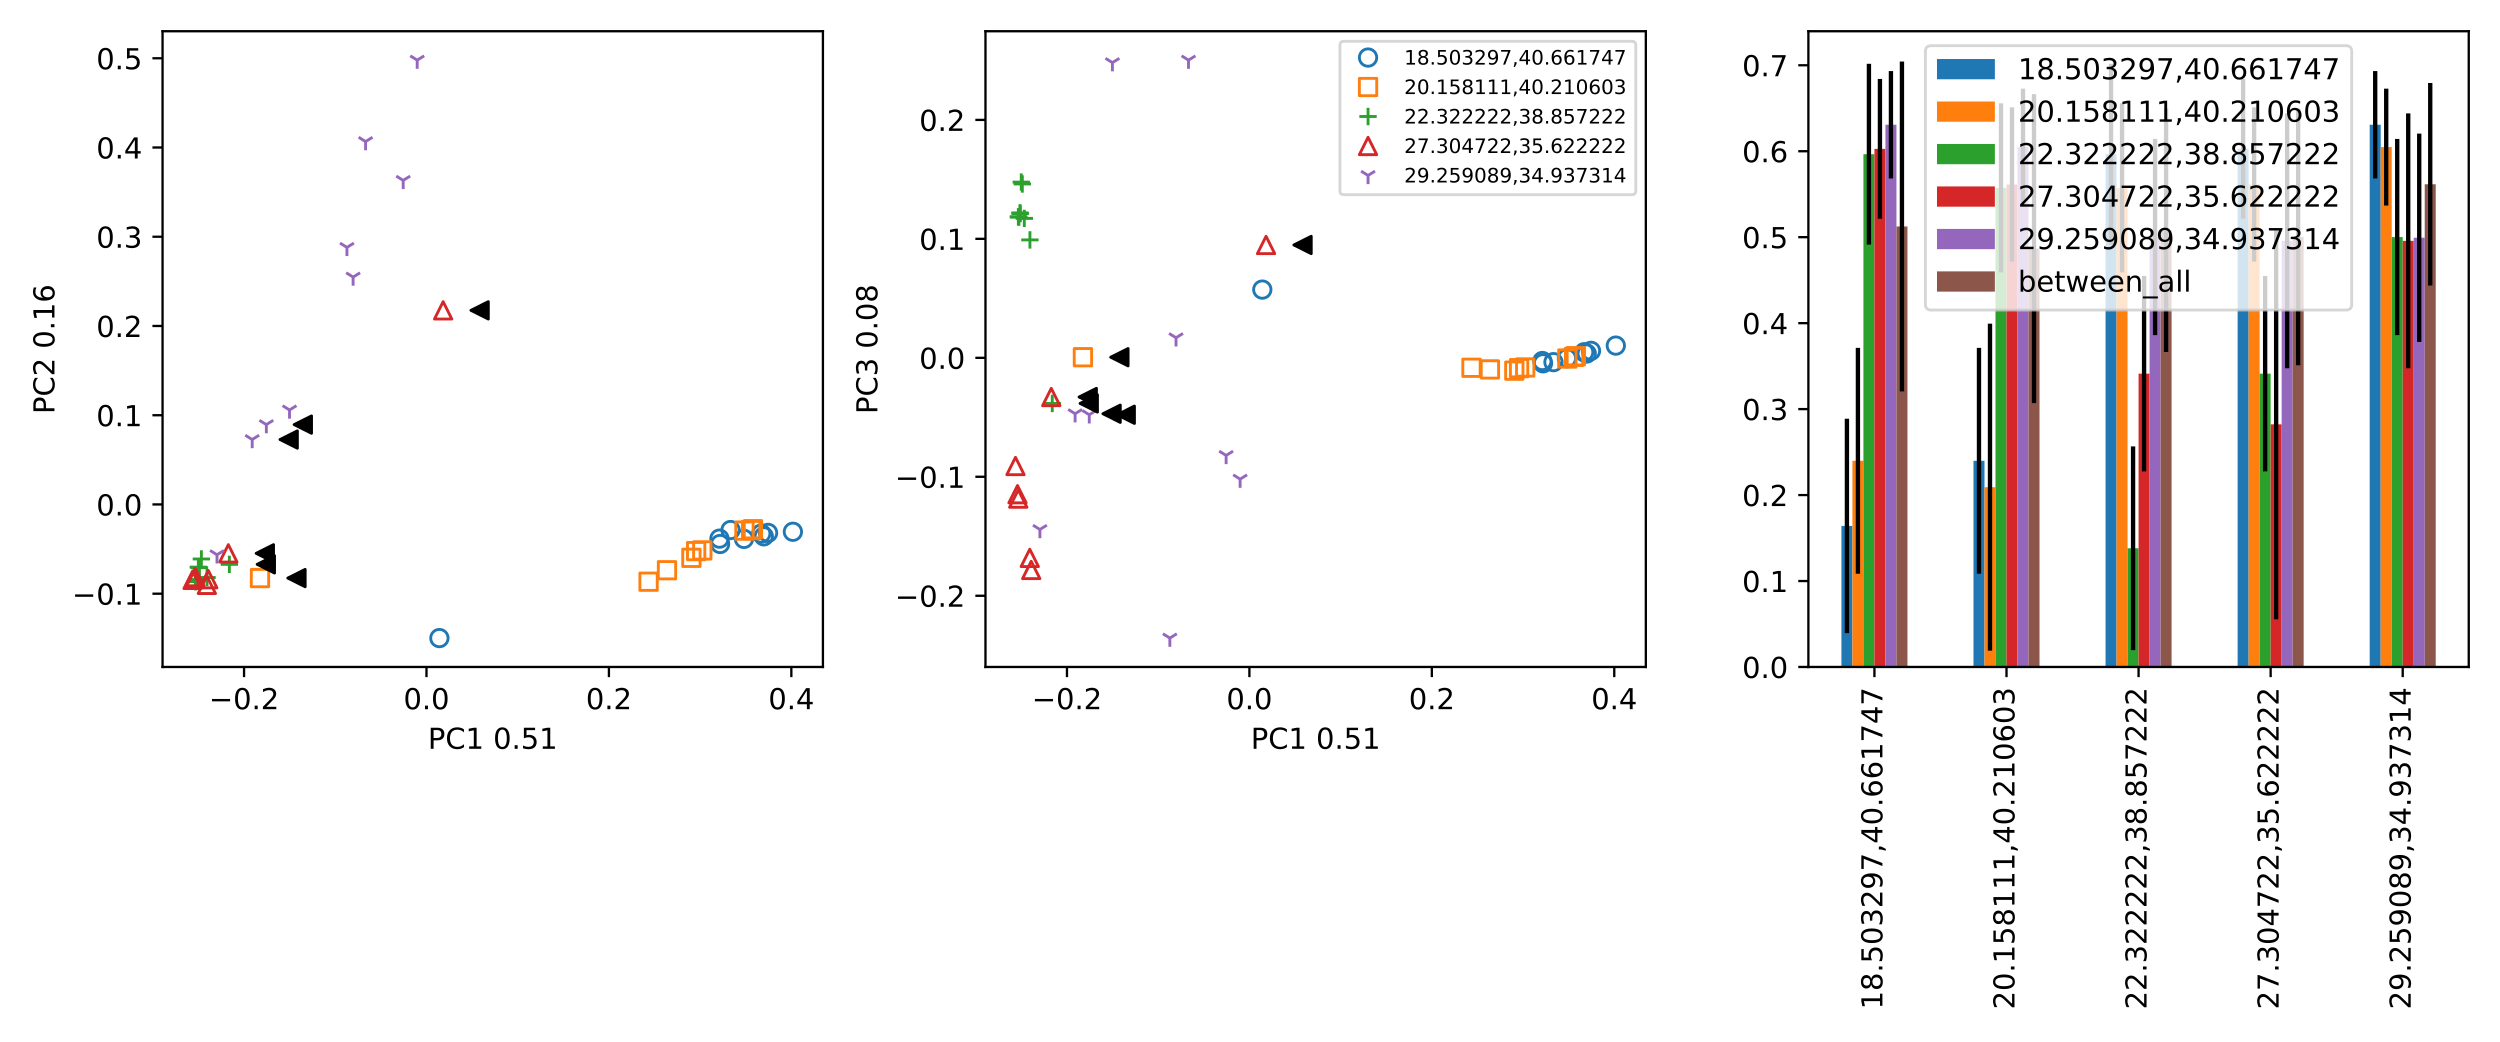 <?xml version="1.0" encoding="utf-8" standalone="no"?>
<!DOCTYPE svg PUBLIC "-//W3C//DTD SVG 1.1//EN"
  "http://www.w3.org/Graphics/SVG/1.1/DTD/svg11.dtd">
<!-- Created with matplotlib (https://matplotlib.org/) -->
<svg height="360pt" version="1.1" viewBox="0 0 864 360" width="864pt" xmlns="http://www.w3.org/2000/svg" xmlns:xlink="http://www.w3.org/1999/xlink">
 <defs>
  <style type="text/css">*{stroke-linecap:butt;stroke-linejoin:round;}</style>
 </defs>
 <g id="figure_1">
  <g id="patch_1">
   <path d="M 0 360 
L 864 360 
L 864 0 
L 0 0 
z
" style="fill:#ffffff;"/>
  </g>
  <g id="axes_1">
   <g id="patch_2">
    <path d="M 56.18 230.51 
L 284.4 230.51 
L 284.4 10.8 
L 56.18 10.8 
z
" style="fill:#ffffff;"/>
   </g>
   <g id="matplotlib.axis_1">
    <g id="xtick_1">
     <g id="line2d_1">
      <defs>
       <path d="M 0 0 
L 0 3.5 
" id="mb90a32ac9e" style="stroke:#000000;stroke-width:0.8;"/>
      </defs>
      <g>
       <use style="stroke:#000000;stroke-width:0.8;" x="84.344" xlink:href="#mb90a32ac9e" y="230.51"/>
      </g>
     </g>
     <g id="text_1">
      <!-- −0.2 -->
      <g transform="translate(72.203 245.108)scale(0.1 -0.1)">
       <defs>
        <path d="M 10.594 35.5 
L 73.188 35.5 
L 73.188 27.203 
L 10.594 27.203 
z
" id="DejaVuSans-8722"/>
        <path d="M 31.781 66.406 
Q 24.172 66.406 20.328 58.906 
Q 16.5 51.422 16.5 36.375 
Q 16.5 21.391 20.328 13.891 
Q 24.172 6.391 31.781 6.391 
Q 39.453 6.391 43.281 13.891 
Q 47.125 21.391 47.125 36.375 
Q 47.125 51.422 43.281 58.906 
Q 39.453 66.406 31.781 66.406 
z
M 31.781 74.219 
Q 44.047 74.219 50.516 64.516 
Q 56.984 54.828 56.984 36.375 
Q 56.984 17.969 50.516 8.266 
Q 44.047 -1.422 31.781 -1.422 
Q 19.531 -1.422 13.062 8.266 
Q 6.594 17.969 6.594 36.375 
Q 6.594 54.828 13.062 64.516 
Q 19.531 74.219 31.781 74.219 
z
" id="DejaVuSans-48"/>
        <path d="M 10.688 12.406 
L 21 12.406 
L 21 0 
L 10.688 0 
z
" id="DejaVuSans-46"/>
        <path d="M 19.188 8.297 
L 53.609 8.297 
L 53.609 0 
L 7.328 0 
L 7.328 8.297 
Q 12.938 14.109 22.625 23.891 
Q 32.328 33.688 34.812 36.531 
Q 39.547 41.844 41.422 45.531 
Q 43.312 49.219 43.312 52.781 
Q 43.312 58.594 39.234 62.25 
Q 35.156 65.922 28.609 65.922 
Q 23.969 65.922 18.812 64.312 
Q 13.672 62.703 7.812 59.422 
L 7.812 69.391 
Q 13.766 71.781 18.938 73 
Q 24.125 74.219 28.422 74.219 
Q 39.75 74.219 46.484 68.547 
Q 53.219 62.891 53.219 53.422 
Q 53.219 48.922 51.531 44.891 
Q 49.859 40.875 45.406 35.406 
Q 44.188 33.984 37.641 27.219 
Q 31.109 20.453 19.188 8.297 
z
" id="DejaVuSans-50"/>
       </defs>
       <use xlink:href="#DejaVuSans-8722"/>
       <use x="83.789" xlink:href="#DejaVuSans-48"/>
       <use x="147.412" xlink:href="#DejaVuSans-46"/>
       <use x="179.199" xlink:href="#DejaVuSans-50"/>
      </g>
     </g>
    </g>
    <g id="xtick_2">
     <g id="line2d_2">
      <g>
       <use style="stroke:#000000;stroke-width:0.8;" x="147.393" xlink:href="#mb90a32ac9e" y="230.51"/>
      </g>
     </g>
     <g id="text_2">
      <!-- 0.0 -->
      <g transform="translate(139.441 245.108)scale(0.1 -0.1)">
       <use xlink:href="#DejaVuSans-48"/>
       <use x="63.623" xlink:href="#DejaVuSans-46"/>
       <use x="95.41" xlink:href="#DejaVuSans-48"/>
      </g>
     </g>
    </g>
    <g id="xtick_3">
     <g id="line2d_3">
      <g>
       <use style="stroke:#000000;stroke-width:0.8;" x="210.441" xlink:href="#mb90a32ac9e" y="230.51"/>
      </g>
     </g>
     <g id="text_3">
      <!-- 0.2 -->
      <g transform="translate(202.49 245.108)scale(0.1 -0.1)">
       <use xlink:href="#DejaVuSans-48"/>
       <use x="63.623" xlink:href="#DejaVuSans-46"/>
       <use x="95.41" xlink:href="#DejaVuSans-50"/>
      </g>
     </g>
    </g>
    <g id="xtick_4">
     <g id="line2d_4">
      <g>
       <use style="stroke:#000000;stroke-width:0.8;" x="273.49" xlink:href="#mb90a32ac9e" y="230.51"/>
      </g>
     </g>
     <g id="text_4">
      <!-- 0.4 -->
      <g transform="translate(265.538 245.108)scale(0.1 -0.1)">
       <defs>
        <path d="M 37.797 64.312 
L 12.891 25.391 
L 37.797 25.391 
z
M 35.203 72.906 
L 47.609 72.906 
L 47.609 25.391 
L 58.016 25.391 
L 58.016 17.188 
L 47.609 17.188 
L 47.609 0 
L 37.797 0 
L 37.797 17.188 
L 4.891 17.188 
L 4.891 26.703 
z
" id="DejaVuSans-52"/>
       </defs>
       <use xlink:href="#DejaVuSans-48"/>
       <use x="63.623" xlink:href="#DejaVuSans-46"/>
       <use x="95.41" xlink:href="#DejaVuSans-52"/>
      </g>
     </g>
    </g>
    <g id="text_5">
     <!-- PC1 0.51 -->
     <g transform="translate(147.881 258.787)scale(0.1 -0.1)">
      <defs>
       <path d="M 19.672 64.797 
L 19.672 37.406 
L 32.078 37.406 
Q 38.969 37.406 42.719 40.969 
Q 46.484 44.531 46.484 51.125 
Q 46.484 57.672 42.719 61.234 
Q 38.969 64.797 32.078 64.797 
z
M 9.812 72.906 
L 32.078 72.906 
Q 44.344 72.906 50.609 67.359 
Q 56.891 61.812 56.891 51.125 
Q 56.891 40.328 50.609 34.812 
Q 44.344 29.297 32.078 29.297 
L 19.672 29.297 
L 19.672 0 
L 9.812 0 
z
" id="DejaVuSans-80"/>
       <path d="M 64.406 67.281 
L 64.406 56.891 
Q 59.422 61.531 53.781 63.812 
Q 48.141 66.109 41.797 66.109 
Q 29.297 66.109 22.656 58.469 
Q 16.016 50.828 16.016 36.375 
Q 16.016 21.969 22.656 14.328 
Q 29.297 6.688 41.797 6.688 
Q 48.141 6.688 53.781 8.984 
Q 59.422 11.281 64.406 15.922 
L 64.406 5.609 
Q 59.234 2.094 53.438 0.328 
Q 47.656 -1.422 41.219 -1.422 
Q 24.656 -1.422 15.125 8.703 
Q 5.609 18.844 5.609 36.375 
Q 5.609 53.953 15.125 64.078 
Q 24.656 74.219 41.219 74.219 
Q 47.75 74.219 53.531 72.484 
Q 59.328 70.75 64.406 67.281 
z
" id="DejaVuSans-67"/>
       <path d="M 12.406 8.297 
L 28.516 8.297 
L 28.516 63.922 
L 10.984 60.406 
L 10.984 69.391 
L 28.422 72.906 
L 38.281 72.906 
L 38.281 8.297 
L 54.391 8.297 
L 54.391 0 
L 12.406 0 
z
" id="DejaVuSans-49"/>
       <path id="DejaVuSans-32"/>
       <path d="M 10.797 72.906 
L 49.516 72.906 
L 49.516 64.594 
L 19.828 64.594 
L 19.828 46.734 
Q 21.969 47.469 24.109 47.828 
Q 26.266 48.188 28.422 48.188 
Q 40.625 48.188 47.75 41.5 
Q 54.891 34.812 54.891 23.391 
Q 54.891 11.625 47.562 5.094 
Q 40.234 -1.422 26.906 -1.422 
Q 22.312 -1.422 17.547 -0.641 
Q 12.797 0.141 7.719 1.703 
L 7.719 11.625 
Q 12.109 9.234 16.797 8.062 
Q 21.484 6.891 26.703 6.891 
Q 35.156 6.891 40.078 11.328 
Q 45.016 15.766 45.016 23.391 
Q 45.016 31 40.078 35.438 
Q 35.156 39.891 26.703 39.891 
Q 22.75 39.891 18.812 39.016 
Q 14.891 38.141 10.797 36.281 
z
" id="DejaVuSans-53"/>
      </defs>
      <use xlink:href="#DejaVuSans-80"/>
      <use x="60.303" xlink:href="#DejaVuSans-67"/>
      <use x="130.127" xlink:href="#DejaVuSans-49"/>
      <use x="193.75" xlink:href="#DejaVuSans-32"/>
      <use x="225.537" xlink:href="#DejaVuSans-48"/>
      <use x="289.16" xlink:href="#DejaVuSans-46"/>
      <use x="320.947" xlink:href="#DejaVuSans-53"/>
      <use x="384.57" xlink:href="#DejaVuSans-49"/>
     </g>
    </g>
   </g>
   <g id="matplotlib.axis_2">
    <g id="ytick_1">
     <g id="line2d_5">
      <defs>
       <path d="M 0 0 
L -3.5 0 
" id="md72a8bd0ee" style="stroke:#000000;stroke-width:0.8;"/>
      </defs>
      <g>
       <use style="stroke:#000000;stroke-width:0.8;" x="56.18" xlink:href="#md72a8bd0ee" y="205.176"/>
      </g>
     </g>
     <g id="text_6">
      <!-- −0.1 -->
      <g transform="translate(24.897 208.975)scale(0.1 -0.1)">
       <use xlink:href="#DejaVuSans-8722"/>
       <use x="83.789" xlink:href="#DejaVuSans-48"/>
       <use x="147.412" xlink:href="#DejaVuSans-46"/>
       <use x="179.199" xlink:href="#DejaVuSans-49"/>
      </g>
     </g>
    </g>
    <g id="ytick_2">
     <g id="line2d_6">
      <g>
       <use style="stroke:#000000;stroke-width:0.8;" x="56.18" xlink:href="#md72a8bd0ee" y="174.336"/>
      </g>
     </g>
     <g id="text_7">
      <!-- 0.0 -->
      <g transform="translate(33.277 178.135)scale(0.1 -0.1)">
       <use xlink:href="#DejaVuSans-48"/>
       <use x="63.623" xlink:href="#DejaVuSans-46"/>
       <use x="95.41" xlink:href="#DejaVuSans-48"/>
      </g>
     </g>
    </g>
    <g id="ytick_3">
     <g id="line2d_7">
      <g>
       <use style="stroke:#000000;stroke-width:0.8;" x="56.18" xlink:href="#md72a8bd0ee" y="143.497"/>
      </g>
     </g>
     <g id="text_8">
      <!-- 0.1 -->
      <g transform="translate(33.277 147.296)scale(0.1 -0.1)">
       <use xlink:href="#DejaVuSans-48"/>
       <use x="63.623" xlink:href="#DejaVuSans-46"/>
       <use x="95.41" xlink:href="#DejaVuSans-49"/>
      </g>
     </g>
    </g>
    <g id="ytick_4">
     <g id="line2d_8">
      <g>
       <use style="stroke:#000000;stroke-width:0.8;" x="56.18" xlink:href="#md72a8bd0ee" y="112.657"/>
      </g>
     </g>
     <g id="text_9">
      <!-- 0.2 -->
      <g transform="translate(33.277 116.456)scale(0.1 -0.1)">
       <use xlink:href="#DejaVuSans-48"/>
       <use x="63.623" xlink:href="#DejaVuSans-46"/>
       <use x="95.41" xlink:href="#DejaVuSans-50"/>
      </g>
     </g>
    </g>
    <g id="ytick_5">
     <g id="line2d_9">
      <g>
       <use style="stroke:#000000;stroke-width:0.8;" x="56.18" xlink:href="#md72a8bd0ee" y="81.818"/>
      </g>
     </g>
     <g id="text_10">
      <!-- 0.3 -->
      <g transform="translate(33.277 85.617)scale(0.1 -0.1)">
       <defs>
        <path d="M 40.578 39.312 
Q 47.656 37.797 51.625 33 
Q 55.609 28.219 55.609 21.188 
Q 55.609 10.406 48.188 4.484 
Q 40.766 -1.422 27.094 -1.422 
Q 22.516 -1.422 17.656 -0.516 
Q 12.797 0.391 7.625 2.203 
L 7.625 11.719 
Q 11.719 9.328 16.594 8.109 
Q 21.484 6.891 26.812 6.891 
Q 36.078 6.891 40.938 10.547 
Q 45.797 14.203 45.797 21.188 
Q 45.797 27.641 41.281 31.266 
Q 36.766 34.906 28.719 34.906 
L 20.219 34.906 
L 20.219 43.016 
L 29.109 43.016 
Q 36.375 43.016 40.234 45.922 
Q 44.094 48.828 44.094 54.297 
Q 44.094 59.906 40.109 62.906 
Q 36.141 65.922 28.719 65.922 
Q 24.656 65.922 20.016 65.031 
Q 15.375 64.156 9.812 62.312 
L 9.812 71.094 
Q 15.438 72.656 20.344 73.438 
Q 25.25 74.219 29.594 74.219 
Q 40.828 74.219 47.359 69.109 
Q 53.906 64.016 53.906 55.328 
Q 53.906 49.266 50.438 45.094 
Q 46.969 40.922 40.578 39.312 
z
" id="DejaVuSans-51"/>
       </defs>
       <use xlink:href="#DejaVuSans-48"/>
       <use x="63.623" xlink:href="#DejaVuSans-46"/>
       <use x="95.41" xlink:href="#DejaVuSans-51"/>
      </g>
     </g>
    </g>
    <g id="ytick_6">
     <g id="line2d_10">
      <g>
       <use style="stroke:#000000;stroke-width:0.8;" x="56.18" xlink:href="#md72a8bd0ee" y="50.978"/>
      </g>
     </g>
     <g id="text_11">
      <!-- 0.4 -->
      <g transform="translate(33.277 54.777)scale(0.1 -0.1)">
       <use xlink:href="#DejaVuSans-48"/>
       <use x="63.623" xlink:href="#DejaVuSans-46"/>
       <use x="95.41" xlink:href="#DejaVuSans-52"/>
      </g>
     </g>
    </g>
    <g id="ytick_7">
     <g id="line2d_11">
      <g>
       <use style="stroke:#000000;stroke-width:0.8;" x="56.18" xlink:href="#md72a8bd0ee" y="20.139"/>
      </g>
     </g>
     <g id="text_12">
      <!-- 0.5 -->
      <g transform="translate(33.277 23.938)scale(0.1 -0.1)">
       <use xlink:href="#DejaVuSans-48"/>
       <use x="63.623" xlink:href="#DejaVuSans-46"/>
       <use x="95.41" xlink:href="#DejaVuSans-53"/>
      </g>
     </g>
    </g>
    <g id="text_13">
     <!-- PC2 0.16 -->
     <g transform="translate(18.817 143.064)rotate(-90)scale(0.1 -0.1)">
      <defs>
       <path d="M 33.016 40.375 
Q 26.375 40.375 22.484 35.828 
Q 18.609 31.297 18.609 23.391 
Q 18.609 15.531 22.484 10.953 
Q 26.375 6.391 33.016 6.391 
Q 39.656 6.391 43.531 10.953 
Q 47.406 15.531 47.406 23.391 
Q 47.406 31.297 43.531 35.828 
Q 39.656 40.375 33.016 40.375 
z
M 52.594 71.297 
L 52.594 62.312 
Q 48.875 64.062 45.094 64.984 
Q 41.312 65.922 37.594 65.922 
Q 27.828 65.922 22.672 59.328 
Q 17.531 52.734 16.797 39.406 
Q 19.672 43.656 24.016 45.922 
Q 28.375 48.188 33.594 48.188 
Q 44.578 48.188 50.953 41.516 
Q 57.328 34.859 57.328 23.391 
Q 57.328 12.156 50.688 5.359 
Q 44.047 -1.422 33.016 -1.422 
Q 20.359 -1.422 13.672 8.266 
Q 6.984 17.969 6.984 36.375 
Q 6.984 53.656 15.188 63.938 
Q 23.391 74.219 37.203 74.219 
Q 40.922 74.219 44.703 73.484 
Q 48.484 72.75 52.594 71.297 
z
" id="DejaVuSans-54"/>
      </defs>
      <use xlink:href="#DejaVuSans-80"/>
      <use x="60.303" xlink:href="#DejaVuSans-67"/>
      <use x="130.127" xlink:href="#DejaVuSans-50"/>
      <use x="193.75" xlink:href="#DejaVuSans-32"/>
      <use x="225.537" xlink:href="#DejaVuSans-48"/>
      <use x="289.16" xlink:href="#DejaVuSans-46"/>
      <use x="320.947" xlink:href="#DejaVuSans-49"/>
      <use x="384.57" xlink:href="#DejaVuSans-54"/>
     </g>
    </g>
   </g>
   <g id="line2d_12">
    <defs>
     <path d="M 0 3 
C 0.796 3 1.559 2.684 2.121 2.121 
C 2.684 1.559 3 0.796 3 0 
C 3 -0.796 2.684 -1.559 2.121 -2.121 
C 1.559 -2.684 0.796 -3 0 -3 
C -0.796 -3 -1.559 -2.684 -2.121 -2.121 
C -2.684 -1.559 -3 -0.796 -3 0 
C -3 0.796 -2.684 1.559 -2.121 2.121 
C -1.559 2.684 -0.796 3 0 3 
z
" id="m1742481473" style="stroke:#1f77b4;"/>
    </defs>
    <g clip-path="url(#pb4bc9d80d5)">
     <use style="fill-opacity:0;stroke:#1f77b4;" x="263.084" xlink:href="#m1742481473" y="184.403"/>
     <use style="fill-opacity:0;stroke:#1f77b4;" x="248.86" xlink:href="#m1742481473" y="188.002"/>
     <use style="fill-opacity:0;stroke:#1f77b4;" x="248.645" xlink:href="#m1742481473" y="186.153"/>
     <use style="fill-opacity:0;stroke:#1f77b4;" x="252.479" xlink:href="#m1742481473" y="183.175"/>
     <use style="fill-opacity:0;stroke:#1f77b4;" x="263.975" xlink:href="#m1742481473" y="185.356"/>
     <use style="fill-opacity:0;stroke:#1f77b4;" x="265.445" xlink:href="#m1742481473" y="184.17"/>
     <use style="fill-opacity:0;stroke:#1f77b4;" x="274.026" xlink:href="#m1742481473" y="183.78"/>
     <use style="fill-opacity:0;stroke:#1f77b4;" x="151.854" xlink:href="#m1742481473" y="220.523"/>
     <use style="fill-opacity:0;stroke:#1f77b4;" x="257.114" xlink:href="#m1742481473" y="186.241"/>
    </g>
   </g>
   <g id="line2d_13">
    <defs>
     <path d="M -3 3 
L 3 3 
L 3 -3 
L -3 -3 
z
" id="m2991bcdc05" style="stroke:#ff7f0e;stroke-linejoin:miter;"/>
    </defs>
    <g clip-path="url(#pb4bc9d80d5)">
     <use style="fill-opacity:0;stroke:#ff7f0e;stroke-linejoin:miter;" x="89.854" xlink:href="#m2991bcdc05" y="199.783"/>
     <use style="fill-opacity:0;stroke:#ff7f0e;stroke-linejoin:miter;" x="260.219" xlink:href="#m2991bcdc05" y="182.898"/>
     <use style="fill-opacity:0;stroke:#ff7f0e;stroke-linejoin:miter;" x="257.279" xlink:href="#m2991bcdc05" y="183.382"/>
     <use style="fill-opacity:0;stroke:#ff7f0e;stroke-linejoin:miter;" x="259.598" xlink:href="#m2991bcdc05" y="183.192"/>
     <use style="fill-opacity:0;stroke:#ff7f0e;stroke-linejoin:miter;" x="242.712" xlink:href="#m2991bcdc05" y="190.224"/>
     <use style="fill-opacity:0;stroke:#ff7f0e;stroke-linejoin:miter;" x="238.947" xlink:href="#m2991bcdc05" y="192.779"/>
     <use style="fill-opacity:0;stroke:#ff7f0e;stroke-linejoin:miter;" x="230.513" xlink:href="#m2991bcdc05" y="197.071"/>
     <use style="fill-opacity:0;stroke:#ff7f0e;stroke-linejoin:miter;" x="224.147" xlink:href="#m2991bcdc05" y="201.038"/>
     <use style="fill-opacity:0;stroke:#ff7f0e;stroke-linejoin:miter;" x="240.594" xlink:href="#m2991bcdc05" y="190.466"/>
    </g>
   </g>
   <g id="line2d_14">
    <defs>
     <path d="M -3 0 
L 3 0 
M 0 3 
L 0 -3 
" id="md901e6e050" style="stroke:#2ca02c;"/>
    </defs>
    <g clip-path="url(#pb4bc9d80d5)">
     <use style="fill-opacity:0;stroke:#2ca02c;" x="71.543" xlink:href="#md901e6e050" y="199.599"/>
     <use style="fill-opacity:0;stroke:#2ca02c;" x="79.263" xlink:href="#md901e6e050" y="195.033"/>
     <use style="fill-opacity:0;stroke:#2ca02c;" x="68.917" xlink:href="#md901e6e050" y="196.211"/>
     <use style="fill-opacity:0;stroke:#2ca02c;" x="68.194" xlink:href="#md901e6e050" y="200.391"/>
     <use style="fill-opacity:0;stroke:#2ca02c;" x="68.546" xlink:href="#md901e6e050" y="196.003"/>
     <use style="fill-opacity:0;stroke:#2ca02c;" x="67.732" xlink:href="#md901e6e050" y="200.94"/>
     <use style="fill-opacity:0;stroke:#2ca02c;" x="67.534" xlink:href="#md901e6e050" y="201.016"/>
     <use style="fill-opacity:0;stroke:#2ca02c;" x="68.116" xlink:href="#md901e6e050" y="200.317"/>
     <use style="fill-opacity:0;stroke:#2ca02c;" x="69.597" xlink:href="#md901e6e050" y="193.176"/>
    </g>
   </g>
   <g id="line2d_15">
    <defs>
     <path d="M 0 -3 
L -3 3 
L 3 3 
z
" id="mf1656f52d9" style="stroke:#d62728;stroke-linejoin:miter;"/>
    </defs>
    <g clip-path="url(#pb4bc9d80d5)">
     <use style="fill-opacity:0;stroke:#d62728;stroke-linejoin:miter;" x="78.916" xlink:href="#mf1656f52d9" y="191.233"/>
     <use style="fill-opacity:0;stroke:#d62728;stroke-linejoin:miter;" x="153.148" xlink:href="#mf1656f52d9" y="107.256"/>
     <use style="fill-opacity:0;stroke:#d62728;stroke-linejoin:miter;" x="67.512" xlink:href="#mf1656f52d9" y="199.454"/>
     <use style="fill-opacity:0;stroke:#d62728;stroke-linejoin:miter;" x="66.554" xlink:href="#mf1656f52d9" y="200.395"/>
     <use style="fill-opacity:0;stroke:#d62728;stroke-linejoin:miter;" x="67.248" xlink:href="#mf1656f52d9" y="199.711"/>
     <use style="fill-opacity:0;stroke:#d62728;stroke-linejoin:miter;" x="71.992" xlink:href="#mf1656f52d9" y="200.163"/>
     <use style="fill-opacity:0;stroke:#d62728;stroke-linejoin:miter;" x="71.488" xlink:href="#mf1656f52d9" y="202.126"/>
    </g>
   </g>
   <g id="line2d_16">
    <defs>
     <path d="M 0 0 
L 0 3 
M 0 0 
L 2.4 -1.5 
M 0 0 
L -2.4 -1.5 
" id="m7f282a46b0" style="stroke:#9467bd;"/>
    </defs>
    <g clip-path="url(#pb4bc9d80d5)">
     <use style="fill-opacity:0;stroke:#9467bd;" x="139.345" xlink:href="#m7f282a46b0" y="62.349"/>
     <use style="fill-opacity:0;stroke:#9467bd;" x="126.344" xlink:href="#m7f282a46b0" y="48.925"/>
     <use style="fill-opacity:0;stroke:#9467bd;" x="87.159" xlink:href="#m7f282a46b0" y="151.904"/>
     <use style="fill-opacity:0;stroke:#9467bd;" x="92.047" xlink:href="#m7f282a46b0" y="146.745"/>
     <use style="fill-opacity:0;stroke:#9467bd;" x="100.054" xlink:href="#m7f282a46b0" y="141.696"/>
     <use style="fill-opacity:0;stroke:#9467bd;" x="122.033" xlink:href="#m7f282a46b0" y="95.76"/>
     <use style="fill-opacity:0;stroke:#9467bd;" x="119.901" xlink:href="#m7f282a46b0" y="85.503"/>
     <use style="fill-opacity:0;stroke:#9467bd;" x="74.993" xlink:href="#m7f282a46b0" y="191.732"/>
     <use style="fill-opacity:0;stroke:#9467bd;" x="144.183" xlink:href="#m7f282a46b0" y="20.787"/>
    </g>
   </g>
   <g id="line2d_17">
    <defs>
     <path d="M -3 -0 
L 3 3 
L 3 -3 
z
" id="mc4a16b8613" style="stroke:#000000;stroke-linejoin:miter;"/>
    </defs>
    <g clip-path="url(#pb4bc9d80d5)">
     <use style="stroke:#000000;stroke-linejoin:miter;" x="99.769" xlink:href="#mc4a16b8613" y="151.904"/>
     <use style="stroke:#000000;stroke-linejoin:miter;" x="104.657" xlink:href="#mc4a16b8613" y="146.745"/>
     <use style="stroke:#000000;stroke-linejoin:miter;" x="165.758" xlink:href="#mc4a16b8613" y="107.256"/>
     <use style="stroke:#000000;stroke-linejoin:miter;" x="91.526" xlink:href="#mc4a16b8613" y="191.233"/>
     <use style="stroke:#000000;stroke-linejoin:miter;" x="91.873" xlink:href="#mc4a16b8613" y="195.033"/>
     <use style="stroke:#000000;stroke-linejoin:miter;" x="102.464" xlink:href="#mc4a16b8613" y="199.783"/>
    </g>
   </g>
   <g id="patch_3">
    <path d="M 56.18 230.51 
L 56.18 10.8 
" style="fill:none;stroke:#000000;stroke-linecap:square;stroke-linejoin:miter;stroke-width:0.8;"/>
   </g>
   <g id="patch_4">
    <path d="M 284.4 230.51 
L 284.4 10.8 
" style="fill:none;stroke:#000000;stroke-linecap:square;stroke-linejoin:miter;stroke-width:0.8;"/>
   </g>
   <g id="patch_5">
    <path d="M 56.18 230.51 
L 284.4 230.51 
" style="fill:none;stroke:#000000;stroke-linecap:square;stroke-linejoin:miter;stroke-width:0.8;"/>
   </g>
   <g id="patch_6">
    <path d="M 56.18 10.8 
L 284.4 10.8 
" style="fill:none;stroke:#000000;stroke-linecap:square;stroke-linejoin:miter;stroke-width:0.8;"/>
   </g>
  </g>
  <g id="axes_2">
   <g id="patch_7">
    <path d="M 340.58 230.51 
L 568.8 230.51 
L 568.8 10.8 
L 340.58 10.8 
z
" style="fill:#ffffff;"/>
   </g>
   <g id="matplotlib.axis_3">
    <g id="xtick_5">
     <g id="line2d_18">
      <g>
       <use style="stroke:#000000;stroke-width:0.8;" x="368.744" xlink:href="#mb90a32ac9e" y="230.51"/>
      </g>
     </g>
     <g id="text_14">
      <!-- −0.2 -->
      <g transform="translate(356.603 245.108)scale(0.1 -0.1)">
       <use xlink:href="#DejaVuSans-8722"/>
       <use x="83.789" xlink:href="#DejaVuSans-48"/>
       <use x="147.412" xlink:href="#DejaVuSans-46"/>
       <use x="179.199" xlink:href="#DejaVuSans-50"/>
      </g>
     </g>
    </g>
    <g id="xtick_6">
     <g id="line2d_19">
      <g>
       <use style="stroke:#000000;stroke-width:0.8;" x="431.793" xlink:href="#mb90a32ac9e" y="230.51"/>
      </g>
     </g>
     <g id="text_15">
      <!-- 0.0 -->
      <g transform="translate(423.841 245.108)scale(0.1 -0.1)">
       <use xlink:href="#DejaVuSans-48"/>
       <use x="63.623" xlink:href="#DejaVuSans-46"/>
       <use x="95.41" xlink:href="#DejaVuSans-48"/>
      </g>
     </g>
    </g>
    <g id="xtick_7">
     <g id="line2d_20">
      <g>
       <use style="stroke:#000000;stroke-width:0.8;" x="494.841" xlink:href="#mb90a32ac9e" y="230.51"/>
      </g>
     </g>
     <g id="text_16">
      <!-- 0.2 -->
      <g transform="translate(486.89 245.108)scale(0.1 -0.1)">
       <use xlink:href="#DejaVuSans-48"/>
       <use x="63.623" xlink:href="#DejaVuSans-46"/>
       <use x="95.41" xlink:href="#DejaVuSans-50"/>
      </g>
     </g>
    </g>
    <g id="xtick_8">
     <g id="line2d_21">
      <g>
       <use style="stroke:#000000;stroke-width:0.8;" x="557.89" xlink:href="#mb90a32ac9e" y="230.51"/>
      </g>
     </g>
     <g id="text_17">
      <!-- 0.4 -->
      <g transform="translate(549.938 245.108)scale(0.1 -0.1)">
       <use xlink:href="#DejaVuSans-48"/>
       <use x="63.623" xlink:href="#DejaVuSans-46"/>
       <use x="95.41" xlink:href="#DejaVuSans-52"/>
      </g>
     </g>
    </g>
    <g id="text_18">
     <!-- PC1 0.51 -->
     <g transform="translate(432.281 258.787)scale(0.1 -0.1)">
      <use xlink:href="#DejaVuSans-80"/>
      <use x="60.303" xlink:href="#DejaVuSans-67"/>
      <use x="130.127" xlink:href="#DejaVuSans-49"/>
      <use x="193.75" xlink:href="#DejaVuSans-32"/>
      <use x="225.537" xlink:href="#DejaVuSans-48"/>
      <use x="289.16" xlink:href="#DejaVuSans-46"/>
      <use x="320.947" xlink:href="#DejaVuSans-53"/>
      <use x="384.57" xlink:href="#DejaVuSans-49"/>
     </g>
    </g>
   </g>
   <g id="matplotlib.axis_4">
    <g id="ytick_8">
     <g id="line2d_22">
      <g>
       <use style="stroke:#000000;stroke-width:0.8;" x="340.58" xlink:href="#md72a8bd0ee" y="205.891"/>
      </g>
     </g>
     <g id="text_19">
      <!-- −0.2 -->
      <g transform="translate(309.297 209.69)scale(0.1 -0.1)">
       <use xlink:href="#DejaVuSans-8722"/>
       <use x="83.789" xlink:href="#DejaVuSans-48"/>
       <use x="147.412" xlink:href="#DejaVuSans-46"/>
       <use x="179.199" xlink:href="#DejaVuSans-50"/>
      </g>
     </g>
    </g>
    <g id="ytick_9">
     <g id="line2d_23">
      <g>
       <use style="stroke:#000000;stroke-width:0.8;" x="340.58" xlink:href="#md72a8bd0ee" y="164.777"/>
      </g>
     </g>
     <g id="text_20">
      <!-- −0.1 -->
      <g transform="translate(309.297 168.576)scale(0.1 -0.1)">
       <use xlink:href="#DejaVuSans-8722"/>
       <use x="83.789" xlink:href="#DejaVuSans-48"/>
       <use x="147.412" xlink:href="#DejaVuSans-46"/>
       <use x="179.199" xlink:href="#DejaVuSans-49"/>
      </g>
     </g>
    </g>
    <g id="ytick_10">
     <g id="line2d_24">
      <g>
       <use style="stroke:#000000;stroke-width:0.8;" x="340.58" xlink:href="#md72a8bd0ee" y="123.663"/>
      </g>
     </g>
     <g id="text_21">
      <!-- 0.0 -->
      <g transform="translate(317.677 127.462)scale(0.1 -0.1)">
       <use xlink:href="#DejaVuSans-48"/>
       <use x="63.623" xlink:href="#DejaVuSans-46"/>
       <use x="95.41" xlink:href="#DejaVuSans-48"/>
      </g>
     </g>
    </g>
    <g id="ytick_11">
     <g id="line2d_25">
      <g>
       <use style="stroke:#000000;stroke-width:0.8;" x="340.58" xlink:href="#md72a8bd0ee" y="82.549"/>
      </g>
     </g>
     <g id="text_22">
      <!-- 0.1 -->
      <g transform="translate(317.677 86.348)scale(0.1 -0.1)">
       <use xlink:href="#DejaVuSans-48"/>
       <use x="63.623" xlink:href="#DejaVuSans-46"/>
       <use x="95.41" xlink:href="#DejaVuSans-49"/>
      </g>
     </g>
    </g>
    <g id="ytick_12">
     <g id="line2d_26">
      <g>
       <use style="stroke:#000000;stroke-width:0.8;" x="340.58" xlink:href="#md72a8bd0ee" y="41.435"/>
      </g>
     </g>
     <g id="text_23">
      <!-- 0.2 -->
      <g transform="translate(317.677 45.234)scale(0.1 -0.1)">
       <use xlink:href="#DejaVuSans-48"/>
       <use x="63.623" xlink:href="#DejaVuSans-46"/>
       <use x="95.41" xlink:href="#DejaVuSans-50"/>
      </g>
     </g>
    </g>
    <g id="text_24">
     <!-- PC3 0.08 -->
     <g transform="translate(303.217 143.064)rotate(-90)scale(0.1 -0.1)">
      <defs>
       <path d="M 31.781 34.625 
Q 24.75 34.625 20.719 30.859 
Q 16.703 27.094 16.703 20.516 
Q 16.703 13.922 20.719 10.156 
Q 24.75 6.391 31.781 6.391 
Q 38.812 6.391 42.859 10.172 
Q 46.922 13.969 46.922 20.516 
Q 46.922 27.094 42.891 30.859 
Q 38.875 34.625 31.781 34.625 
z
M 21.922 38.812 
Q 15.578 40.375 12.031 44.719 
Q 8.5 49.078 8.5 55.328 
Q 8.5 64.062 14.719 69.141 
Q 20.953 74.219 31.781 74.219 
Q 42.672 74.219 48.875 69.141 
Q 55.078 64.062 55.078 55.328 
Q 55.078 49.078 51.531 44.719 
Q 48 40.375 41.703 38.812 
Q 48.828 37.156 52.797 32.312 
Q 56.781 27.484 56.781 20.516 
Q 56.781 9.906 50.312 4.234 
Q 43.844 -1.422 31.781 -1.422 
Q 19.734 -1.422 13.25 4.234 
Q 6.781 9.906 6.781 20.516 
Q 6.781 27.484 10.781 32.312 
Q 14.797 37.156 21.922 38.812 
z
M 18.312 54.391 
Q 18.312 48.734 21.844 45.562 
Q 25.391 42.391 31.781 42.391 
Q 38.141 42.391 41.719 45.562 
Q 45.312 48.734 45.312 54.391 
Q 45.312 60.062 41.719 63.234 
Q 38.141 66.406 31.781 66.406 
Q 25.391 66.406 21.844 63.234 
Q 18.312 60.062 18.312 54.391 
z
" id="DejaVuSans-56"/>
      </defs>
      <use xlink:href="#DejaVuSans-80"/>
      <use x="60.303" xlink:href="#DejaVuSans-67"/>
      <use x="130.127" xlink:href="#DejaVuSans-51"/>
      <use x="193.75" xlink:href="#DejaVuSans-32"/>
      <use x="225.537" xlink:href="#DejaVuSans-48"/>
      <use x="289.16" xlink:href="#DejaVuSans-46"/>
      <use x="320.947" xlink:href="#DejaVuSans-48"/>
      <use x="384.57" xlink:href="#DejaVuSans-56"/>
     </g>
    </g>
   </g>
   <g id="line2d_27">
    <g clip-path="url(#pe0f023b49f)">
     <use style="fill-opacity:0;stroke:#1f77b4;" x="547.484" xlink:href="#m1742481473" y="121.73"/>
     <use style="fill-opacity:0;stroke:#1f77b4;" x="533.26" xlink:href="#m1742481473" y="125.558"/>
     <use style="fill-opacity:0;stroke:#1f77b4;" x="533.045" xlink:href="#m1742481473" y="124.763"/>
     <use style="fill-opacity:0;stroke:#1f77b4;" x="536.879" xlink:href="#m1742481473" y="125.16"/>
     <use style="fill-opacity:0;stroke:#1f77b4;" x="548.375" xlink:href="#m1742481473" y="122.177"/>
     <use style="fill-opacity:0;stroke:#1f77b4;" x="549.845" xlink:href="#m1742481473" y="121.252"/>
     <use style="fill-opacity:0;stroke:#1f77b4;" x="558.426" xlink:href="#m1742481473" y="119.438"/>
     <use style="fill-opacity:0;stroke:#1f77b4;" x="436.254" xlink:href="#m1742481473" y="100.084"/>
     <use style="fill-opacity:0;stroke:#1f77b4;" x="541.514" xlink:href="#m1742481473" y="123.829"/>
    </g>
   </g>
   <g id="line2d_28">
    <g clip-path="url(#pe0f023b49f)">
     <use style="fill-opacity:0;stroke:#ff7f0e;stroke-linejoin:miter;" x="374.254" xlink:href="#m2991bcdc05" y="123.455"/>
     <use style="fill-opacity:0;stroke:#ff7f0e;stroke-linejoin:miter;" x="544.619" xlink:href="#m2991bcdc05" y="123.105"/>
     <use style="fill-opacity:0;stroke:#ff7f0e;stroke-linejoin:miter;" x="541.679" xlink:href="#m2991bcdc05" y="123.917"/>
     <use style="fill-opacity:0;stroke:#ff7f0e;stroke-linejoin:miter;" x="543.998" xlink:href="#m2991bcdc05" y="123.324"/>
     <use style="fill-opacity:0;stroke:#ff7f0e;stroke-linejoin:miter;" x="527.112" xlink:href="#m2991bcdc05" y="127.001"/>
     <use style="fill-opacity:0;stroke:#ff7f0e;stroke-linejoin:miter;" x="523.347" xlink:href="#m2991bcdc05" y="128.094"/>
     <use style="fill-opacity:0;stroke:#ff7f0e;stroke-linejoin:miter;" x="514.913" xlink:href="#m2991bcdc05" y="127.667"/>
     <use style="fill-opacity:0;stroke:#ff7f0e;stroke-linejoin:miter;" x="508.547" xlink:href="#m2991bcdc05" y="127.102"/>
     <use style="fill-opacity:0;stroke:#ff7f0e;stroke-linejoin:miter;" x="524.994" xlink:href="#m2991bcdc05" y="127.244"/>
    </g>
   </g>
   <g id="line2d_29">
    <g clip-path="url(#pe0f023b49f)">
     <use style="fill-opacity:0;stroke:#2ca02c;" x="355.943" xlink:href="#md901e6e050" y="82.909"/>
     <use style="fill-opacity:0;stroke:#2ca02c;" x="363.663" xlink:href="#md901e6e050" y="139.423"/>
     <use style="fill-opacity:0;stroke:#2ca02c;" x="353.317" xlink:href="#md901e6e050" y="63.576"/>
     <use style="fill-opacity:0;stroke:#2ca02c;" x="352.594" xlink:href="#md901e6e050" y="73.817"/>
     <use style="fill-opacity:0;stroke:#2ca02c;" x="352.946" xlink:href="#md901e6e050" y="62.927"/>
     <use style="fill-opacity:0;stroke:#2ca02c;" x="352.132" xlink:href="#md901e6e050" y="75.034"/>
     <use style="fill-opacity:0;stroke:#2ca02c;" x="351.934" xlink:href="#md901e6e050" y="74.925"/>
     <use style="fill-opacity:0;stroke:#2ca02c;" x="352.516" xlink:href="#md901e6e050" y="73.581"/>
     <use style="fill-opacity:0;stroke:#2ca02c;" x="353.997" xlink:href="#md901e6e050" y="75.477"/>
    </g>
   </g>
   <g id="line2d_30">
    <g clip-path="url(#pe0f023b49f)">
     <use style="fill-opacity:0;stroke:#d62728;stroke-linejoin:miter;" x="363.316" xlink:href="#mf1656f52d9" y="137.209"/>
     <use style="fill-opacity:0;stroke:#d62728;stroke-linejoin:miter;" x="437.548" xlink:href="#mf1656f52d9" y="84.661"/>
     <use style="fill-opacity:0;stroke:#d62728;stroke-linejoin:miter;" x="351.912" xlink:href="#mf1656f52d9" y="172.324"/>
     <use style="fill-opacity:0;stroke:#d62728;stroke-linejoin:miter;" x="350.954" xlink:href="#mf1656f52d9" y="161.053"/>
     <use style="fill-opacity:0;stroke:#d62728;stroke-linejoin:miter;" x="351.648" xlink:href="#mf1656f52d9" y="170.791"/>
     <use style="fill-opacity:0;stroke:#d62728;stroke-linejoin:miter;" x="356.392" xlink:href="#mf1656f52d9" y="196.98"/>
     <use style="fill-opacity:0;stroke:#d62728;stroke-linejoin:miter;" x="355.888" xlink:href="#mf1656f52d9" y="192.81"/>
    </g>
   </g>
   <g id="line2d_31">
    <g clip-path="url(#pe0f023b49f)">
     <use style="fill-opacity:0;stroke:#9467bd;" x="423.745" xlink:href="#m7f282a46b0" y="157.403"/>
     <use style="fill-opacity:0;stroke:#9467bd;" x="410.744" xlink:href="#m7f282a46b0" y="20.787"/>
     <use style="fill-opacity:0;stroke:#9467bd;" x="371.559" xlink:href="#m7f282a46b0" y="142.989"/>
     <use style="fill-opacity:0;stroke:#9467bd;" x="376.447" xlink:href="#m7f282a46b0" y="143.342"/>
     <use style="fill-opacity:0;stroke:#9467bd;" x="384.454" xlink:href="#m7f282a46b0" y="21.651"/>
     <use style="fill-opacity:0;stroke:#9467bd;" x="406.433" xlink:href="#m7f282a46b0" y="116.732"/>
     <use style="fill-opacity:0;stroke:#9467bd;" x="404.301" xlink:href="#m7f282a46b0" y="220.523"/>
     <use style="fill-opacity:0;stroke:#9467bd;" x="359.393" xlink:href="#m7f282a46b0" y="182.996"/>
     <use style="fill-opacity:0;stroke:#9467bd;" x="428.583" xlink:href="#m7f282a46b0" y="165.589"/>
    </g>
   </g>
   <g id="line2d_32">
    <g clip-path="url(#pe0f023b49f)">
     <use style="stroke:#000000;stroke-linejoin:miter;" x="384.169" xlink:href="#mc4a16b8613" y="142.989"/>
     <use style="stroke:#000000;stroke-linejoin:miter;" x="389.057" xlink:href="#mc4a16b8613" y="143.342"/>
     <use style="stroke:#000000;stroke-linejoin:miter;" x="450.158" xlink:href="#mc4a16b8613" y="84.661"/>
     <use style="stroke:#000000;stroke-linejoin:miter;" x="375.926" xlink:href="#mc4a16b8613" y="137.209"/>
     <use style="stroke:#000000;stroke-linejoin:miter;" x="376.273" xlink:href="#mc4a16b8613" y="139.423"/>
     <use style="stroke:#000000;stroke-linejoin:miter;" x="386.864" xlink:href="#mc4a16b8613" y="123.455"/>
    </g>
   </g>
   <g id="patch_8">
    <path d="M 340.58 230.51 
L 340.58 10.8 
" style="fill:none;stroke:#000000;stroke-linecap:square;stroke-linejoin:miter;stroke-width:0.8;"/>
   </g>
   <g id="patch_9">
    <path d="M 568.8 230.51 
L 568.8 10.8 
" style="fill:none;stroke:#000000;stroke-linecap:square;stroke-linejoin:miter;stroke-width:0.8;"/>
   </g>
   <g id="patch_10">
    <path d="M 340.58 230.51 
L 568.8 230.51 
" style="fill:none;stroke:#000000;stroke-linecap:square;stroke-linejoin:miter;stroke-width:0.8;"/>
   </g>
   <g id="patch_11">
    <path d="M 340.58 10.8 
L 568.8 10.8 
" style="fill:none;stroke:#000000;stroke-linecap:square;stroke-linejoin:miter;stroke-width:0.8;"/>
   </g>
   <g id="legend_1">
    <g id="patch_12">
     <path d="M 464.468 67.285 
L 563.942 67.285 
Q 565.33 67.285 565.33 65.897 
L 565.33 15.658 
Q 565.33 14.27 563.942 14.27 
L 464.468 14.27 
Q 463.08 14.27 463.08 15.658 
L 463.08 65.897 
Q 463.08 67.285 464.468 67.285 
z
" style="fill:#ffffff;opacity:0.8;stroke:#cccccc;stroke-linejoin:miter;"/>
    </g>
    <g id="line2d_33"/>
    <g id="line2d_34">
     <g>
      <use style="fill-opacity:0;stroke:#1f77b4;" x="472.796" xlink:href="#m1742481473" y="19.89"/>
     </g>
    </g>
    <g id="text_25">
     <!-- 18.503297,40.661747 -->
     <g transform="translate(485.288 22.319)scale(0.069 -0.069)">
      <defs>
       <path d="M 10.984 1.516 
L 10.984 10.5 
Q 14.703 8.734 18.5 7.812 
Q 22.312 6.891 25.984 6.891 
Q 35.75 6.891 40.891 13.453 
Q 46.047 20.016 46.781 33.406 
Q 43.953 29.203 39.594 26.953 
Q 35.25 24.703 29.984 24.703 
Q 19.047 24.703 12.672 31.312 
Q 6.297 37.938 6.297 49.422 
Q 6.297 60.641 12.938 67.422 
Q 19.578 74.219 30.609 74.219 
Q 43.266 74.219 49.922 64.516 
Q 56.594 54.828 56.594 36.375 
Q 56.594 19.141 48.406 8.859 
Q 40.234 -1.422 26.422 -1.422 
Q 22.703 -1.422 18.891 -0.688 
Q 15.094 0.047 10.984 1.516 
z
M 30.609 32.422 
Q 37.25 32.422 41.125 36.953 
Q 45.016 41.5 45.016 49.422 
Q 45.016 57.281 41.125 61.844 
Q 37.25 66.406 30.609 66.406 
Q 23.969 66.406 20.094 61.844 
Q 16.219 57.281 16.219 49.422 
Q 16.219 41.5 20.094 36.953 
Q 23.969 32.422 30.609 32.422 
z
" id="DejaVuSans-57"/>
       <path d="M 8.203 72.906 
L 55.078 72.906 
L 55.078 68.703 
L 28.609 0 
L 18.312 0 
L 43.219 64.594 
L 8.203 64.594 
z
" id="DejaVuSans-55"/>
       <path d="M 11.719 12.406 
L 22.016 12.406 
L 22.016 4 
L 14.016 -11.625 
L 7.719 -11.625 
L 11.719 4 
z
" id="DejaVuSans-44"/>
      </defs>
      <use xlink:href="#DejaVuSans-49"/>
      <use x="63.623" xlink:href="#DejaVuSans-56"/>
      <use x="127.246" xlink:href="#DejaVuSans-46"/>
      <use x="159.033" xlink:href="#DejaVuSans-53"/>
      <use x="222.656" xlink:href="#DejaVuSans-48"/>
      <use x="286.279" xlink:href="#DejaVuSans-51"/>
      <use x="349.902" xlink:href="#DejaVuSans-50"/>
      <use x="413.525" xlink:href="#DejaVuSans-57"/>
      <use x="477.148" xlink:href="#DejaVuSans-55"/>
      <use x="540.771" xlink:href="#DejaVuSans-44"/>
      <use x="572.559" xlink:href="#DejaVuSans-52"/>
      <use x="636.182" xlink:href="#DejaVuSans-48"/>
      <use x="699.805" xlink:href="#DejaVuSans-46"/>
      <use x="731.592" xlink:href="#DejaVuSans-54"/>
      <use x="795.215" xlink:href="#DejaVuSans-54"/>
      <use x="858.838" xlink:href="#DejaVuSans-49"/>
      <use x="922.461" xlink:href="#DejaVuSans-55"/>
      <use x="986.084" xlink:href="#DejaVuSans-52"/>
      <use x="1049.707" xlink:href="#DejaVuSans-55"/>
     </g>
    </g>
    <g id="line2d_35"/>
    <g id="line2d_36">
     <g>
      <use style="fill-opacity:0;stroke:#ff7f0e;stroke-linejoin:miter;" x="472.796" xlink:href="#m2991bcdc05" y="30.077"/>
     </g>
    </g>
    <g id="text_26">
     <!-- 20.158111,40.210603 -->
     <g transform="translate(485.288 32.506)scale(0.069 -0.069)">
      <use xlink:href="#DejaVuSans-50"/>
      <use x="63.623" xlink:href="#DejaVuSans-48"/>
      <use x="127.246" xlink:href="#DejaVuSans-46"/>
      <use x="159.033" xlink:href="#DejaVuSans-49"/>
      <use x="222.656" xlink:href="#DejaVuSans-53"/>
      <use x="286.279" xlink:href="#DejaVuSans-56"/>
      <use x="349.902" xlink:href="#DejaVuSans-49"/>
      <use x="413.525" xlink:href="#DejaVuSans-49"/>
      <use x="477.148" xlink:href="#DejaVuSans-49"/>
      <use x="540.771" xlink:href="#DejaVuSans-44"/>
      <use x="572.559" xlink:href="#DejaVuSans-52"/>
      <use x="636.182" xlink:href="#DejaVuSans-48"/>
      <use x="699.805" xlink:href="#DejaVuSans-46"/>
      <use x="731.592" xlink:href="#DejaVuSans-50"/>
      <use x="795.215" xlink:href="#DejaVuSans-49"/>
      <use x="858.838" xlink:href="#DejaVuSans-48"/>
      <use x="922.461" xlink:href="#DejaVuSans-54"/>
      <use x="986.084" xlink:href="#DejaVuSans-48"/>
      <use x="1049.707" xlink:href="#DejaVuSans-51"/>
     </g>
    </g>
    <g id="line2d_37"/>
    <g id="line2d_38">
     <g>
      <use style="fill-opacity:0;stroke:#2ca02c;" x="472.796" xlink:href="#md901e6e050" y="40.264"/>
     </g>
    </g>
    <g id="text_27">
     <!-- 22.322222,38.857222 -->
     <g transform="translate(485.288 42.693)scale(0.069 -0.069)">
      <use xlink:href="#DejaVuSans-50"/>
      <use x="63.623" xlink:href="#DejaVuSans-50"/>
      <use x="127.246" xlink:href="#DejaVuSans-46"/>
      <use x="159.033" xlink:href="#DejaVuSans-51"/>
      <use x="222.656" xlink:href="#DejaVuSans-50"/>
      <use x="286.279" xlink:href="#DejaVuSans-50"/>
      <use x="349.902" xlink:href="#DejaVuSans-50"/>
      <use x="413.525" xlink:href="#DejaVuSans-50"/>
      <use x="477.148" xlink:href="#DejaVuSans-50"/>
      <use x="540.771" xlink:href="#DejaVuSans-44"/>
      <use x="572.559" xlink:href="#DejaVuSans-51"/>
      <use x="636.182" xlink:href="#DejaVuSans-56"/>
      <use x="699.805" xlink:href="#DejaVuSans-46"/>
      <use x="731.592" xlink:href="#DejaVuSans-56"/>
      <use x="795.215" xlink:href="#DejaVuSans-53"/>
      <use x="858.838" xlink:href="#DejaVuSans-55"/>
      <use x="922.461" xlink:href="#DejaVuSans-50"/>
      <use x="986.084" xlink:href="#DejaVuSans-50"/>
      <use x="1049.707" xlink:href="#DejaVuSans-50"/>
     </g>
    </g>
    <g id="line2d_39"/>
    <g id="line2d_40">
     <g>
      <use style="fill-opacity:0;stroke:#d62728;stroke-linejoin:miter;" x="472.796" xlink:href="#mf1656f52d9" y="50.45"/>
     </g>
    </g>
    <g id="text_28">
     <!-- 27.304722,35.622222 -->
     <g transform="translate(485.288 52.879)scale(0.069 -0.069)">
      <use xlink:href="#DejaVuSans-50"/>
      <use x="63.623" xlink:href="#DejaVuSans-55"/>
      <use x="127.246" xlink:href="#DejaVuSans-46"/>
      <use x="159.033" xlink:href="#DejaVuSans-51"/>
      <use x="222.656" xlink:href="#DejaVuSans-48"/>
      <use x="286.279" xlink:href="#DejaVuSans-52"/>
      <use x="349.902" xlink:href="#DejaVuSans-55"/>
      <use x="413.525" xlink:href="#DejaVuSans-50"/>
      <use x="477.148" xlink:href="#DejaVuSans-50"/>
      <use x="540.771" xlink:href="#DejaVuSans-44"/>
      <use x="572.559" xlink:href="#DejaVuSans-51"/>
      <use x="636.182" xlink:href="#DejaVuSans-53"/>
      <use x="699.805" xlink:href="#DejaVuSans-46"/>
      <use x="731.592" xlink:href="#DejaVuSans-54"/>
      <use x="795.215" xlink:href="#DejaVuSans-50"/>
      <use x="858.838" xlink:href="#DejaVuSans-50"/>
      <use x="922.461" xlink:href="#DejaVuSans-50"/>
      <use x="986.084" xlink:href="#DejaVuSans-50"/>
      <use x="1049.707" xlink:href="#DejaVuSans-50"/>
     </g>
    </g>
    <g id="line2d_41"/>
    <g id="line2d_42">
     <g>
      <use style="fill-opacity:0;stroke:#9467bd;" x="472.796" xlink:href="#m7f282a46b0" y="60.637"/>
     </g>
    </g>
    <g id="text_29">
     <!-- 29.259089,34.937314 -->
     <g transform="translate(485.288 63.066)scale(0.069 -0.069)">
      <use xlink:href="#DejaVuSans-50"/>
      <use x="63.623" xlink:href="#DejaVuSans-57"/>
      <use x="127.246" xlink:href="#DejaVuSans-46"/>
      <use x="159.033" xlink:href="#DejaVuSans-50"/>
      <use x="222.656" xlink:href="#DejaVuSans-53"/>
      <use x="286.279" xlink:href="#DejaVuSans-57"/>
      <use x="349.902" xlink:href="#DejaVuSans-48"/>
      <use x="413.525" xlink:href="#DejaVuSans-56"/>
      <use x="477.148" xlink:href="#DejaVuSans-57"/>
      <use x="540.771" xlink:href="#DejaVuSans-44"/>
      <use x="572.559" xlink:href="#DejaVuSans-51"/>
      <use x="636.182" xlink:href="#DejaVuSans-52"/>
      <use x="699.805" xlink:href="#DejaVuSans-46"/>
      <use x="731.592" xlink:href="#DejaVuSans-57"/>
      <use x="795.215" xlink:href="#DejaVuSans-51"/>
      <use x="858.838" xlink:href="#DejaVuSans-55"/>
      <use x="922.461" xlink:href="#DejaVuSans-51"/>
      <use x="986.084" xlink:href="#DejaVuSans-49"/>
      <use x="1049.707" xlink:href="#DejaVuSans-52"/>
     </g>
    </g>
   </g>
  </g>
  <g id="axes_3">
   <g id="patch_13">
    <path d="M 624.98 230.51 
L 853.2 230.51 
L 853.2 10.8 
L 624.98 10.8 
z
" style="fill:#ffffff;"/>
   </g>
   <g id="patch_14">
    <path clip-path="url(#p25e2e775b2)" d="M 636.391 230.51 
L 640.195 230.51 
L 640.195 181.753 
L 636.391 181.753 
z
" style="fill:#1f77b4;"/>
   </g>
   <g id="patch_15">
    <path clip-path="url(#p25e2e775b2)" d="M 682.035 230.51 
L 685.839 230.51 
L 685.839 159.256 
L 682.035 159.256 
z
" style="fill:#1f77b4;"/>
   </g>
   <g id="patch_16">
    <path clip-path="url(#p25e2e775b2)" d="M 727.679 230.51 
L 731.483 230.51 
L 731.483 53.295 
L 727.679 53.295 
z
" style="fill:#1f77b4;"/>
   </g>
   <g id="patch_17">
    <path clip-path="url(#p25e2e775b2)" d="M 773.323 230.51 
L 777.127 230.51 
L 777.127 51.444 
L 773.323 51.444 
z
" style="fill:#1f77b4;"/>
   </g>
   <g id="patch_18">
    <path clip-path="url(#p25e2e775b2)" d="M 818.967 230.51 
L 822.771 230.51 
L 822.771 43.114 
L 818.967 43.114 
z
" style="fill:#1f77b4;"/>
   </g>
   <g id="patch_19">
    <path clip-path="url(#p25e2e775b2)" d="M 640.195 230.51 
L 643.998 230.51 
L 643.998 159.256 
L 640.195 159.256 
z
" style="fill:#ff7f0e;"/>
   </g>
   <g id="patch_20">
    <path clip-path="url(#p25e2e775b2)" d="M 685.839 230.51 
L 689.642 230.51 
L 689.642 168.365 
L 685.839 168.365 
z
" style="fill:#ff7f0e;"/>
   </g>
   <g id="patch_21">
    <path clip-path="url(#p25e2e775b2)" d="M 731.483 230.51 
L 735.286 230.51 
L 735.286 64.925 
L 731.483 64.925 
z
" style="fill:#ff7f0e;"/>
   </g>
   <g id="patch_22">
    <path clip-path="url(#p25e2e775b2)" d="M 777.127 230.51 
L 780.93 230.51 
L 780.93 63.765 
L 777.127 63.765 
z
" style="fill:#ff7f0e;"/>
   </g>
   <g id="patch_23">
    <path clip-path="url(#p25e2e775b2)" d="M 822.771 230.51 
L 826.574 230.51 
L 826.574 50.828 
L 822.771 50.828 
z
" style="fill:#ff7f0e;"/>
   </g>
   <g id="patch_24">
    <path clip-path="url(#p25e2e775b2)" d="M 643.998 230.51 
L 647.802 230.51 
L 647.802 53.295 
L 643.998 53.295 
z
" style="fill:#2ca02c;"/>
   </g>
   <g id="patch_25">
    <path clip-path="url(#p25e2e775b2)" d="M 689.642 230.51 
L 693.446 230.51 
L 693.446 64.925 
L 689.642 64.925 
z
" style="fill:#2ca02c;"/>
   </g>
   <g id="patch_26">
    <path clip-path="url(#p25e2e775b2)" d="M 735.286 230.51 
L 739.09 230.51 
L 739.09 189.482 
L 735.286 189.482 
z
" style="fill:#2ca02c;"/>
   </g>
   <g id="patch_27">
    <path clip-path="url(#p25e2e775b2)" d="M 780.93 230.51 
L 784.734 230.51 
L 784.734 129.141 
L 780.93 129.141 
z
" style="fill:#2ca02c;"/>
   </g>
   <g id="patch_28">
    <path clip-path="url(#p25e2e775b2)" d="M 826.574 230.51 
L 830.378 230.51 
L 830.378 81.919 
L 826.574 81.919 
z
" style="fill:#2ca02c;"/>
   </g>
   <g id="patch_29">
    <path clip-path="url(#p25e2e775b2)" d="M 647.802 230.51 
L 651.606 230.51 
L 651.606 51.444 
L 647.802 51.444 
z
" style="fill:#d62728;"/>
   </g>
   <g id="patch_30">
    <path clip-path="url(#p25e2e775b2)" d="M 693.446 230.51 
L 697.25 230.51 
L 697.25 63.765 
L 693.446 63.765 
z
" style="fill:#d62728;"/>
   </g>
   <g id="patch_31">
    <path clip-path="url(#p25e2e775b2)" d="M 739.09 230.51 
L 742.894 230.51 
L 742.894 129.141 
L 739.09 129.141 
z
" style="fill:#d62728;"/>
   </g>
   <g id="patch_32">
    <path clip-path="url(#p25e2e775b2)" d="M 784.734 230.51 
L 788.538 230.51 
L 788.538 146.638 
L 784.734 146.638 
z
" style="fill:#d62728;"/>
   </g>
   <g id="patch_33">
    <path clip-path="url(#p25e2e775b2)" d="M 830.378 230.51 
L 834.182 230.51 
L 834.182 83.238 
L 830.378 83.238 
z
" style="fill:#d62728;"/>
   </g>
   <g id="patch_34">
    <path clip-path="url(#p25e2e775b2)" d="M 651.606 230.51 
L 655.409 230.51 
L 655.409 43.114 
L 651.606 43.114 
z
" style="fill:#9467bd;"/>
   </g>
   <g id="patch_35">
    <path clip-path="url(#p25e2e775b2)" d="M 697.25 230.51 
L 701.053 230.51 
L 701.053 50.828 
L 697.25 50.828 
z
" style="fill:#9467bd;"/>
   </g>
   <g id="patch_36">
    <path clip-path="url(#p25e2e775b2)" d="M 742.894 230.51 
L 746.697 230.51 
L 746.697 81.919 
L 742.894 81.919 
z
" style="fill:#9467bd;"/>
   </g>
   <g id="patch_37">
    <path clip-path="url(#p25e2e775b2)" d="M 788.538 230.51 
L 792.341 230.51 
L 792.341 83.238 
L 788.538 83.238 
z
" style="fill:#9467bd;"/>
   </g>
   <g id="patch_38">
    <path clip-path="url(#p25e2e775b2)" d="M 834.182 230.51 
L 837.985 230.51 
L 837.985 82.172 
L 834.182 82.172 
z
" style="fill:#9467bd;"/>
   </g>
   <g id="patch_39">
    <path clip-path="url(#p25e2e775b2)" d="M 655.409 230.51 
L 659.213 230.51 
L 659.213 78.267 
L 655.409 78.267 
z
" style="fill:#8c564b;"/>
   </g>
   <g id="patch_40">
    <path clip-path="url(#p25e2e775b2)" d="M 701.053 230.51 
L 704.857 230.51 
L 704.857 85.924 
L 701.053 85.924 
z
" style="fill:#8c564b;"/>
   </g>
   <g id="patch_41">
    <path clip-path="url(#p25e2e775b2)" d="M 746.697 230.51 
L 750.501 230.51 
L 750.501 79.566 
L 746.697 79.566 
z
" style="fill:#8c564b;"/>
   </g>
   <g id="patch_42">
    <path clip-path="url(#p25e2e775b2)" d="M 792.341 230.51 
L 796.145 230.51 
L 796.145 81.897 
L 792.341 81.897 
z
" style="fill:#8c564b;"/>
   </g>
   <g id="patch_43">
    <path clip-path="url(#p25e2e775b2)" d="M 837.985 230.51 
L 841.789 230.51 
L 841.789 63.689 
L 837.985 63.689 
z
" style="fill:#8c564b;"/>
   </g>
   <g id="matplotlib.axis_5">
    <g id="xtick_9">
     <g id="line2d_43">
      <g>
       <use style="stroke:#000000;stroke-width:0.8;" x="647.802" xlink:href="#mb90a32ac9e" y="230.51"/>
      </g>
     </g>
     <g id="text_30">
      <!-- 18.503297,40.661747 -->
      <g transform="translate(650.561 348.844)rotate(-90)scale(0.1 -0.1)">
       <use xlink:href="#DejaVuSans-49"/>
       <use x="63.623" xlink:href="#DejaVuSans-56"/>
       <use x="127.246" xlink:href="#DejaVuSans-46"/>
       <use x="159.033" xlink:href="#DejaVuSans-53"/>
       <use x="222.656" xlink:href="#DejaVuSans-48"/>
       <use x="286.279" xlink:href="#DejaVuSans-51"/>
       <use x="349.902" xlink:href="#DejaVuSans-50"/>
       <use x="413.525" xlink:href="#DejaVuSans-57"/>
       <use x="477.148" xlink:href="#DejaVuSans-55"/>
       <use x="540.771" xlink:href="#DejaVuSans-44"/>
       <use x="572.559" xlink:href="#DejaVuSans-52"/>
       <use x="636.182" xlink:href="#DejaVuSans-48"/>
       <use x="699.805" xlink:href="#DejaVuSans-46"/>
       <use x="731.592" xlink:href="#DejaVuSans-54"/>
       <use x="795.215" xlink:href="#DejaVuSans-54"/>
       <use x="858.838" xlink:href="#DejaVuSans-49"/>
       <use x="922.461" xlink:href="#DejaVuSans-55"/>
       <use x="986.084" xlink:href="#DejaVuSans-52"/>
       <use x="1049.707" xlink:href="#DejaVuSans-55"/>
      </g>
     </g>
    </g>
    <g id="xtick_10">
     <g id="line2d_44">
      <g>
       <use style="stroke:#000000;stroke-width:0.8;" x="693.446" xlink:href="#mb90a32ac9e" y="230.51"/>
      </g>
     </g>
     <g id="text_31">
      <!-- 20.158111,40.210603 -->
      <g transform="translate(696.205 348.844)rotate(-90)scale(0.1 -0.1)">
       <use xlink:href="#DejaVuSans-50"/>
       <use x="63.623" xlink:href="#DejaVuSans-48"/>
       <use x="127.246" xlink:href="#DejaVuSans-46"/>
       <use x="159.033" xlink:href="#DejaVuSans-49"/>
       <use x="222.656" xlink:href="#DejaVuSans-53"/>
       <use x="286.279" xlink:href="#DejaVuSans-56"/>
       <use x="349.902" xlink:href="#DejaVuSans-49"/>
       <use x="413.525" xlink:href="#DejaVuSans-49"/>
       <use x="477.148" xlink:href="#DejaVuSans-49"/>
       <use x="540.771" xlink:href="#DejaVuSans-44"/>
       <use x="572.559" xlink:href="#DejaVuSans-52"/>
       <use x="636.182" xlink:href="#DejaVuSans-48"/>
       <use x="699.805" xlink:href="#DejaVuSans-46"/>
       <use x="731.592" xlink:href="#DejaVuSans-50"/>
       <use x="795.215" xlink:href="#DejaVuSans-49"/>
       <use x="858.838" xlink:href="#DejaVuSans-48"/>
       <use x="922.461" xlink:href="#DejaVuSans-54"/>
       <use x="986.084" xlink:href="#DejaVuSans-48"/>
       <use x="1049.707" xlink:href="#DejaVuSans-51"/>
      </g>
     </g>
    </g>
    <g id="xtick_11">
     <g id="line2d_45">
      <g>
       <use style="stroke:#000000;stroke-width:0.8;" x="739.09" xlink:href="#mb90a32ac9e" y="230.51"/>
      </g>
     </g>
     <g id="text_32">
      <!-- 22.322222,38.857222 -->
      <g transform="translate(741.849 348.844)rotate(-90)scale(0.1 -0.1)">
       <use xlink:href="#DejaVuSans-50"/>
       <use x="63.623" xlink:href="#DejaVuSans-50"/>
       <use x="127.246" xlink:href="#DejaVuSans-46"/>
       <use x="159.033" xlink:href="#DejaVuSans-51"/>
       <use x="222.656" xlink:href="#DejaVuSans-50"/>
       <use x="286.279" xlink:href="#DejaVuSans-50"/>
       <use x="349.902" xlink:href="#DejaVuSans-50"/>
       <use x="413.525" xlink:href="#DejaVuSans-50"/>
       <use x="477.148" xlink:href="#DejaVuSans-50"/>
       <use x="540.771" xlink:href="#DejaVuSans-44"/>
       <use x="572.559" xlink:href="#DejaVuSans-51"/>
       <use x="636.182" xlink:href="#DejaVuSans-56"/>
       <use x="699.805" xlink:href="#DejaVuSans-46"/>
       <use x="731.592" xlink:href="#DejaVuSans-56"/>
       <use x="795.215" xlink:href="#DejaVuSans-53"/>
       <use x="858.838" xlink:href="#DejaVuSans-55"/>
       <use x="922.461" xlink:href="#DejaVuSans-50"/>
       <use x="986.084" xlink:href="#DejaVuSans-50"/>
       <use x="1049.707" xlink:href="#DejaVuSans-50"/>
      </g>
     </g>
    </g>
    <g id="xtick_12">
     <g id="line2d_46">
      <g>
       <use style="stroke:#000000;stroke-width:0.8;" x="784.734" xlink:href="#mb90a32ac9e" y="230.51"/>
      </g>
     </g>
     <g id="text_33">
      <!-- 27.304722,35.622222 -->
      <g transform="translate(787.493 348.844)rotate(-90)scale(0.1 -0.1)">
       <use xlink:href="#DejaVuSans-50"/>
       <use x="63.623" xlink:href="#DejaVuSans-55"/>
       <use x="127.246" xlink:href="#DejaVuSans-46"/>
       <use x="159.033" xlink:href="#DejaVuSans-51"/>
       <use x="222.656" xlink:href="#DejaVuSans-48"/>
       <use x="286.279" xlink:href="#DejaVuSans-52"/>
       <use x="349.902" xlink:href="#DejaVuSans-55"/>
       <use x="413.525" xlink:href="#DejaVuSans-50"/>
       <use x="477.148" xlink:href="#DejaVuSans-50"/>
       <use x="540.771" xlink:href="#DejaVuSans-44"/>
       <use x="572.559" xlink:href="#DejaVuSans-51"/>
       <use x="636.182" xlink:href="#DejaVuSans-53"/>
       <use x="699.805" xlink:href="#DejaVuSans-46"/>
       <use x="731.592" xlink:href="#DejaVuSans-54"/>
       <use x="795.215" xlink:href="#DejaVuSans-50"/>
       <use x="858.838" xlink:href="#DejaVuSans-50"/>
       <use x="922.461" xlink:href="#DejaVuSans-50"/>
       <use x="986.084" xlink:href="#DejaVuSans-50"/>
       <use x="1049.707" xlink:href="#DejaVuSans-50"/>
      </g>
     </g>
    </g>
    <g id="xtick_13">
     <g id="line2d_47">
      <g>
       <use style="stroke:#000000;stroke-width:0.8;" x="830.378" xlink:href="#mb90a32ac9e" y="230.51"/>
      </g>
     </g>
     <g id="text_34">
      <!-- 29.259089,34.937314 -->
      <g transform="translate(833.137 348.844)rotate(-90)scale(0.1 -0.1)">
       <use xlink:href="#DejaVuSans-50"/>
       <use x="63.623" xlink:href="#DejaVuSans-57"/>
       <use x="127.246" xlink:href="#DejaVuSans-46"/>
       <use x="159.033" xlink:href="#DejaVuSans-50"/>
       <use x="222.656" xlink:href="#DejaVuSans-53"/>
       <use x="286.279" xlink:href="#DejaVuSans-57"/>
       <use x="349.902" xlink:href="#DejaVuSans-48"/>
       <use x="413.525" xlink:href="#DejaVuSans-56"/>
       <use x="477.148" xlink:href="#DejaVuSans-57"/>
       <use x="540.771" xlink:href="#DejaVuSans-44"/>
       <use x="572.559" xlink:href="#DejaVuSans-51"/>
       <use x="636.182" xlink:href="#DejaVuSans-52"/>
       <use x="699.805" xlink:href="#DejaVuSans-46"/>
       <use x="731.592" xlink:href="#DejaVuSans-57"/>
       <use x="795.215" xlink:href="#DejaVuSans-51"/>
       <use x="858.838" xlink:href="#DejaVuSans-55"/>
       <use x="922.461" xlink:href="#DejaVuSans-51"/>
       <use x="986.084" xlink:href="#DejaVuSans-49"/>
       <use x="1049.707" xlink:href="#DejaVuSans-52"/>
      </g>
     </g>
    </g>
   </g>
   <g id="matplotlib.axis_6">
    <g id="ytick_13">
     <g id="line2d_48">
      <g>
       <use style="stroke:#000000;stroke-width:0.8;" x="624.98" xlink:href="#md72a8bd0ee" y="230.51"/>
      </g>
     </g>
     <g id="text_35">
      <!-- 0.0 -->
      <g transform="translate(602.077 234.309)scale(0.1 -0.1)">
       <use xlink:href="#DejaVuSans-48"/>
       <use x="63.623" xlink:href="#DejaVuSans-46"/>
       <use x="95.41" xlink:href="#DejaVuSans-48"/>
      </g>
     </g>
    </g>
    <g id="ytick_14">
     <g id="line2d_49">
      <g>
       <use style="stroke:#000000;stroke-width:0.8;" x="624.98" xlink:href="#md72a8bd0ee" y="200.802"/>
      </g>
     </g>
     <g id="text_36">
      <!-- 0.1 -->
      <g transform="translate(602.077 204.601)scale(0.1 -0.1)">
       <use xlink:href="#DejaVuSans-48"/>
       <use x="63.623" xlink:href="#DejaVuSans-46"/>
       <use x="95.41" xlink:href="#DejaVuSans-49"/>
      </g>
     </g>
    </g>
    <g id="ytick_15">
     <g id="line2d_50">
      <g>
       <use style="stroke:#000000;stroke-width:0.8;" x="624.98" xlink:href="#md72a8bd0ee" y="171.094"/>
      </g>
     </g>
     <g id="text_37">
      <!-- 0.2 -->
      <g transform="translate(602.077 174.894)scale(0.1 -0.1)">
       <use xlink:href="#DejaVuSans-48"/>
       <use x="63.623" xlink:href="#DejaVuSans-46"/>
       <use x="95.41" xlink:href="#DejaVuSans-50"/>
      </g>
     </g>
    </g>
    <g id="ytick_16">
     <g id="line2d_51">
      <g>
       <use style="stroke:#000000;stroke-width:0.8;" x="624.98" xlink:href="#md72a8bd0ee" y="141.387"/>
      </g>
     </g>
     <g id="text_38">
      <!-- 0.3 -->
      <g transform="translate(602.077 145.186)scale(0.1 -0.1)">
       <use xlink:href="#DejaVuSans-48"/>
       <use x="63.623" xlink:href="#DejaVuSans-46"/>
       <use x="95.41" xlink:href="#DejaVuSans-51"/>
      </g>
     </g>
    </g>
    <g id="ytick_17">
     <g id="line2d_52">
      <g>
       <use style="stroke:#000000;stroke-width:0.8;" x="624.98" xlink:href="#md72a8bd0ee" y="111.679"/>
      </g>
     </g>
     <g id="text_39">
      <!-- 0.4 -->
      <g transform="translate(602.077 115.478)scale(0.1 -0.1)">
       <use xlink:href="#DejaVuSans-48"/>
       <use x="63.623" xlink:href="#DejaVuSans-46"/>
       <use x="95.41" xlink:href="#DejaVuSans-52"/>
      </g>
     </g>
    </g>
    <g id="ytick_18">
     <g id="line2d_53">
      <g>
       <use style="stroke:#000000;stroke-width:0.8;" x="624.98" xlink:href="#md72a8bd0ee" y="81.971"/>
      </g>
     </g>
     <g id="text_40">
      <!-- 0.5 -->
      <g transform="translate(602.077 85.77)scale(0.1 -0.1)">
       <use xlink:href="#DejaVuSans-48"/>
       <use x="63.623" xlink:href="#DejaVuSans-46"/>
       <use x="95.41" xlink:href="#DejaVuSans-53"/>
      </g>
     </g>
    </g>
    <g id="ytick_19">
     <g id="line2d_54">
      <g>
       <use style="stroke:#000000;stroke-width:0.8;" x="624.98" xlink:href="#md72a8bd0ee" y="52.263"/>
      </g>
     </g>
     <g id="text_41">
      <!-- 0.6 -->
      <g transform="translate(602.077 56.062)scale(0.1 -0.1)">
       <use xlink:href="#DejaVuSans-48"/>
       <use x="63.623" xlink:href="#DejaVuSans-46"/>
       <use x="95.41" xlink:href="#DejaVuSans-54"/>
      </g>
     </g>
    </g>
    <g id="ytick_20">
     <g id="line2d_55">
      <g>
       <use style="stroke:#000000;stroke-width:0.8;" x="624.98" xlink:href="#md72a8bd0ee" y="22.555"/>
      </g>
     </g>
     <g id="text_42">
      <!-- 0.7 -->
      <g transform="translate(602.077 26.354)scale(0.1 -0.1)">
       <use xlink:href="#DejaVuSans-48"/>
       <use x="63.623" xlink:href="#DejaVuSans-46"/>
       <use x="95.41" xlink:href="#DejaVuSans-55"/>
      </g>
     </g>
    </g>
   </g>
   <g id="LineCollection_1">
    <path clip-path="url(#p25e2e775b2)" d="M 638.293 218.801 
L 638.293 144.705 
" style="fill:none;stroke:#000000;stroke-width:1.5;"/>
    <path clip-path="url(#p25e2e775b2)" d="M 683.937 198.285 
L 683.937 120.226 
" style="fill:none;stroke:#000000;stroke-width:1.5;"/>
    <path clip-path="url(#p25e2e775b2)" d="M 729.581 84.543 
L 729.581 22.046 
" style="fill:none;stroke:#000000;stroke-width:1.5;"/>
    <path clip-path="url(#p25e2e775b2)" d="M 775.225 75.602 
L 775.225 27.286 
" style="fill:none;stroke:#000000;stroke-width:1.5;"/>
    <path clip-path="url(#p25e2e775b2)" d="M 820.869 61.671 
L 820.869 24.557 
" style="fill:none;stroke:#000000;stroke-width:1.5;"/>
   </g>
   <g id="LineCollection_2">
    <path clip-path="url(#p25e2e775b2)" d="M 642.096 198.285 
L 642.096 120.226 
" style="fill:none;stroke:#000000;stroke-width:1.5;"/>
    <path clip-path="url(#p25e2e775b2)" d="M 687.74 224.868 
L 687.74 111.862 
" style="fill:none;stroke:#000000;stroke-width:1.5;"/>
    <path clip-path="url(#p25e2e775b2)" d="M 733.385 94.132 
L 733.385 35.718 
" style="fill:none;stroke:#000000;stroke-width:1.5;"/>
    <path clip-path="url(#p25e2e775b2)" d="M 779.029 90.428 
L 779.029 37.101 
" style="fill:none;stroke:#000000;stroke-width:1.5;"/>
    <path clip-path="url(#p25e2e775b2)" d="M 824.673 71.021 
L 824.673 30.635 
" style="fill:none;stroke:#000000;stroke-width:1.5;"/>
   </g>
   <g id="LineCollection_3">
    <path clip-path="url(#p25e2e775b2)" d="M 645.9 84.543 
L 645.9 22.046 
" style="fill:none;stroke:#000000;stroke-width:1.5;"/>
    <path clip-path="url(#p25e2e775b2)" d="M 691.544 94.132 
L 691.544 35.718 
" style="fill:none;stroke:#000000;stroke-width:1.5;"/>
    <path clip-path="url(#p25e2e775b2)" d="M 737.188 224.695 
L 737.188 154.269 
" style="fill:none;stroke:#000000;stroke-width:1.5;"/>
    <path clip-path="url(#p25e2e775b2)" d="M 782.832 162.922 
L 782.832 95.36 
" style="fill:none;stroke:#000000;stroke-width:1.5;"/>
    <path clip-path="url(#p25e2e775b2)" d="M 828.476 115.822 
L 828.476 48.017 
" style="fill:none;stroke:#000000;stroke-width:1.5;"/>
   </g>
   <g id="LineCollection_4">
    <path clip-path="url(#p25e2e775b2)" d="M 649.704 75.602 
L 649.704 27.286 
" style="fill:none;stroke:#000000;stroke-width:1.5;"/>
    <path clip-path="url(#p25e2e775b2)" d="M 695.348 90.428 
L 695.348 37.101 
" style="fill:none;stroke:#000000;stroke-width:1.5;"/>
    <path clip-path="url(#p25e2e775b2)" d="M 740.992 162.922 
L 740.992 95.36 
" style="fill:none;stroke:#000000;stroke-width:1.5;"/>
    <path clip-path="url(#p25e2e775b2)" d="M 786.636 214.033 
L 786.636 79.243 
" style="fill:none;stroke:#000000;stroke-width:1.5;"/>
    <path clip-path="url(#p25e2e775b2)" d="M 832.28 127.283 
L 832.28 39.192 
" style="fill:none;stroke:#000000;stroke-width:1.5;"/>
   </g>
   <g id="LineCollection_5">
    <path clip-path="url(#p25e2e775b2)" d="M 653.508 61.671 
L 653.508 24.557 
" style="fill:none;stroke:#000000;stroke-width:1.5;"/>
    <path clip-path="url(#p25e2e775b2)" d="M 699.152 71.021 
L 699.152 30.635 
" style="fill:none;stroke:#000000;stroke-width:1.5;"/>
    <path clip-path="url(#p25e2e775b2)" d="M 744.795 115.822 
L 744.795 48.017 
" style="fill:none;stroke:#000000;stroke-width:1.5;"/>
    <path clip-path="url(#p25e2e775b2)" d="M 790.439 127.283 
L 790.439 39.192 
" style="fill:none;stroke:#000000;stroke-width:1.5;"/>
    <path clip-path="url(#p25e2e775b2)" d="M 836.083 118.163 
L 836.083 46.181 
" style="fill:none;stroke:#000000;stroke-width:1.5;"/>
   </g>
   <g id="LineCollection_6">
    <path clip-path="url(#p25e2e775b2)" d="M 657.311 135.272 
L 657.311 21.262 
" style="fill:none;stroke:#000000;stroke-width:1.5;"/>
    <path clip-path="url(#p25e2e775b2)" d="M 702.955 139.316 
L 702.955 32.533 
" style="fill:none;stroke:#000000;stroke-width:1.5;"/>
    <path clip-path="url(#p25e2e775b2)" d="M 748.599 121.642 
L 748.599 37.49 
" style="fill:none;stroke:#000000;stroke-width:1.5;"/>
    <path clip-path="url(#p25e2e775b2)" d="M 794.243 126.241 
L 794.243 37.553 
" style="fill:none;stroke:#000000;stroke-width:1.5;"/>
    <path clip-path="url(#p25e2e775b2)" d="M 839.887 98.692 
L 839.887 28.685 
" style="fill:none;stroke:#000000;stroke-width:1.5;"/>
   </g>
   <g id="patch_44">
    <path d="M 624.98 230.51 
L 624.98 10.8 
" style="fill:none;stroke:#000000;stroke-linecap:square;stroke-linejoin:miter;stroke-width:0.8;"/>
   </g>
   <g id="patch_45">
    <path d="M 853.2 230.51 
L 853.2 10.8 
" style="fill:none;stroke:#000000;stroke-linecap:square;stroke-linejoin:miter;stroke-width:0.8;"/>
   </g>
   <g id="patch_46">
    <path d="M 624.98 230.51 
L 853.2 230.51 
" style="fill:none;stroke:#000000;stroke-linecap:square;stroke-linejoin:miter;stroke-width:0.8;"/>
   </g>
   <g id="patch_47">
    <path d="M 624.98 10.8 
L 853.2 10.8 
" style="fill:none;stroke:#000000;stroke-linecap:square;stroke-linejoin:miter;stroke-width:0.8;"/>
   </g>
   <g id="legend_2">
    <g id="patch_48">
     <path d="M 667.423 107.147 
L 810.757 107.147 
Q 812.757 107.147 812.757 105.147 
L 812.757 17.8 
Q 812.757 15.8 810.757 15.8 
L 667.423 15.8 
Q 665.423 15.8 665.423 17.8 
L 665.423 105.147 
Q 665.423 107.147 667.423 107.147 
z
" style="fill:#ffffff;opacity:0.8;stroke:#cccccc;stroke-linejoin:miter;"/>
    </g>
    <g id="patch_49">
     <path d="M 669.423 27.398 
L 689.423 27.398 
L 689.423 20.398 
L 669.423 20.398 
z
" style="fill:#1f77b4;"/>
    </g>
    <g id="text_43">
     <!-- 18.503297,40.661747 -->
     <g transform="translate(697.423 27.398)scale(0.1 -0.1)">
      <use xlink:href="#DejaVuSans-49"/>
      <use x="63.623" xlink:href="#DejaVuSans-56"/>
      <use x="127.246" xlink:href="#DejaVuSans-46"/>
      <use x="159.033" xlink:href="#DejaVuSans-53"/>
      <use x="222.656" xlink:href="#DejaVuSans-48"/>
      <use x="286.279" xlink:href="#DejaVuSans-51"/>
      <use x="349.902" xlink:href="#DejaVuSans-50"/>
      <use x="413.525" xlink:href="#DejaVuSans-57"/>
      <use x="477.148" xlink:href="#DejaVuSans-55"/>
      <use x="540.771" xlink:href="#DejaVuSans-44"/>
      <use x="572.559" xlink:href="#DejaVuSans-52"/>
      <use x="636.182" xlink:href="#DejaVuSans-48"/>
      <use x="699.805" xlink:href="#DejaVuSans-46"/>
      <use x="731.592" xlink:href="#DejaVuSans-54"/>
      <use x="795.215" xlink:href="#DejaVuSans-54"/>
      <use x="858.838" xlink:href="#DejaVuSans-49"/>
      <use x="922.461" xlink:href="#DejaVuSans-55"/>
      <use x="986.084" xlink:href="#DejaVuSans-52"/>
      <use x="1049.707" xlink:href="#DejaVuSans-55"/>
     </g>
    </g>
    <g id="patch_50">
     <path d="M 669.423 42.077 
L 689.423 42.077 
L 689.423 35.077 
L 669.423 35.077 
z
" style="fill:#ff7f0e;"/>
    </g>
    <g id="text_44">
     <!-- 20.158111,40.210603 -->
     <g transform="translate(697.423 42.077)scale(0.1 -0.1)">
      <use xlink:href="#DejaVuSans-50"/>
      <use x="63.623" xlink:href="#DejaVuSans-48"/>
      <use x="127.246" xlink:href="#DejaVuSans-46"/>
      <use x="159.033" xlink:href="#DejaVuSans-49"/>
      <use x="222.656" xlink:href="#DejaVuSans-53"/>
      <use x="286.279" xlink:href="#DejaVuSans-56"/>
      <use x="349.902" xlink:href="#DejaVuSans-49"/>
      <use x="413.525" xlink:href="#DejaVuSans-49"/>
      <use x="477.148" xlink:href="#DejaVuSans-49"/>
      <use x="540.771" xlink:href="#DejaVuSans-44"/>
      <use x="572.559" xlink:href="#DejaVuSans-52"/>
      <use x="636.182" xlink:href="#DejaVuSans-48"/>
      <use x="699.805" xlink:href="#DejaVuSans-46"/>
      <use x="731.592" xlink:href="#DejaVuSans-50"/>
      <use x="795.215" xlink:href="#DejaVuSans-49"/>
      <use x="858.838" xlink:href="#DejaVuSans-48"/>
      <use x="922.461" xlink:href="#DejaVuSans-54"/>
      <use x="986.084" xlink:href="#DejaVuSans-48"/>
      <use x="1049.707" xlink:href="#DejaVuSans-51"/>
     </g>
    </g>
    <g id="patch_51">
     <path d="M 669.423 56.755 
L 689.423 56.755 
L 689.423 49.755 
L 669.423 49.755 
z
" style="fill:#2ca02c;"/>
    </g>
    <g id="text_45">
     <!-- 22.322222,38.857222 -->
     <g transform="translate(697.423 56.755)scale(0.1 -0.1)">
      <use xlink:href="#DejaVuSans-50"/>
      <use x="63.623" xlink:href="#DejaVuSans-50"/>
      <use x="127.246" xlink:href="#DejaVuSans-46"/>
      <use x="159.033" xlink:href="#DejaVuSans-51"/>
      <use x="222.656" xlink:href="#DejaVuSans-50"/>
      <use x="286.279" xlink:href="#DejaVuSans-50"/>
      <use x="349.902" xlink:href="#DejaVuSans-50"/>
      <use x="413.525" xlink:href="#DejaVuSans-50"/>
      <use x="477.148" xlink:href="#DejaVuSans-50"/>
      <use x="540.771" xlink:href="#DejaVuSans-44"/>
      <use x="572.559" xlink:href="#DejaVuSans-51"/>
      <use x="636.182" xlink:href="#DejaVuSans-56"/>
      <use x="699.805" xlink:href="#DejaVuSans-46"/>
      <use x="731.592" xlink:href="#DejaVuSans-56"/>
      <use x="795.215" xlink:href="#DejaVuSans-53"/>
      <use x="858.838" xlink:href="#DejaVuSans-55"/>
      <use x="922.461" xlink:href="#DejaVuSans-50"/>
      <use x="986.084" xlink:href="#DejaVuSans-50"/>
      <use x="1049.707" xlink:href="#DejaVuSans-50"/>
     </g>
    </g>
    <g id="patch_52">
     <path d="M 669.423 71.433 
L 689.423 71.433 
L 689.423 64.433 
L 669.423 64.433 
z
" style="fill:#d62728;"/>
    </g>
    <g id="text_46">
     <!-- 27.304722,35.622222 -->
     <g transform="translate(697.423 71.433)scale(0.1 -0.1)">
      <use xlink:href="#DejaVuSans-50"/>
      <use x="63.623" xlink:href="#DejaVuSans-55"/>
      <use x="127.246" xlink:href="#DejaVuSans-46"/>
      <use x="159.033" xlink:href="#DejaVuSans-51"/>
      <use x="222.656" xlink:href="#DejaVuSans-48"/>
      <use x="286.279" xlink:href="#DejaVuSans-52"/>
      <use x="349.902" xlink:href="#DejaVuSans-55"/>
      <use x="413.525" xlink:href="#DejaVuSans-50"/>
      <use x="477.148" xlink:href="#DejaVuSans-50"/>
      <use x="540.771" xlink:href="#DejaVuSans-44"/>
      <use x="572.559" xlink:href="#DejaVuSans-51"/>
      <use x="636.182" xlink:href="#DejaVuSans-53"/>
      <use x="699.805" xlink:href="#DejaVuSans-46"/>
      <use x="731.592" xlink:href="#DejaVuSans-54"/>
      <use x="795.215" xlink:href="#DejaVuSans-50"/>
      <use x="858.838" xlink:href="#DejaVuSans-50"/>
      <use x="922.461" xlink:href="#DejaVuSans-50"/>
      <use x="986.084" xlink:href="#DejaVuSans-50"/>
      <use x="1049.707" xlink:href="#DejaVuSans-50"/>
     </g>
    </g>
    <g id="patch_53">
     <path d="M 669.423 86.111 
L 689.423 86.111 
L 689.423 79.111 
L 669.423 79.111 
z
" style="fill:#9467bd;"/>
    </g>
    <g id="text_47">
     <!-- 29.259089,34.937314 -->
     <g transform="translate(697.423 86.111)scale(0.1 -0.1)">
      <use xlink:href="#DejaVuSans-50"/>
      <use x="63.623" xlink:href="#DejaVuSans-57"/>
      <use x="127.246" xlink:href="#DejaVuSans-46"/>
      <use x="159.033" xlink:href="#DejaVuSans-50"/>
      <use x="222.656" xlink:href="#DejaVuSans-53"/>
      <use x="286.279" xlink:href="#DejaVuSans-57"/>
      <use x="349.902" xlink:href="#DejaVuSans-48"/>
      <use x="413.525" xlink:href="#DejaVuSans-56"/>
      <use x="477.148" xlink:href="#DejaVuSans-57"/>
      <use x="540.771" xlink:href="#DejaVuSans-44"/>
      <use x="572.559" xlink:href="#DejaVuSans-51"/>
      <use x="636.182" xlink:href="#DejaVuSans-52"/>
      <use x="699.805" xlink:href="#DejaVuSans-46"/>
      <use x="731.592" xlink:href="#DejaVuSans-57"/>
      <use x="795.215" xlink:href="#DejaVuSans-51"/>
      <use x="858.838" xlink:href="#DejaVuSans-55"/>
      <use x="922.461" xlink:href="#DejaVuSans-51"/>
      <use x="986.084" xlink:href="#DejaVuSans-49"/>
      <use x="1049.707" xlink:href="#DejaVuSans-52"/>
     </g>
    </g>
    <g id="patch_54">
     <path d="M 669.423 100.789 
L 689.423 100.789 
L 689.423 93.789 
L 669.423 93.789 
z
" style="fill:#8c564b;"/>
    </g>
    <g id="text_48">
     <!-- between_all -->
     <g transform="translate(697.423 100.789)scale(0.1 -0.1)">
      <defs>
       <path d="M 48.688 27.297 
Q 48.688 37.203 44.609 42.844 
Q 40.531 48.484 33.406 48.484 
Q 26.266 48.484 22.188 42.844 
Q 18.109 37.203 18.109 27.297 
Q 18.109 17.391 22.188 11.75 
Q 26.266 6.109 33.406 6.109 
Q 40.531 6.109 44.609 11.75 
Q 48.688 17.391 48.688 27.297 
z
M 18.109 46.391 
Q 20.953 51.266 25.266 53.625 
Q 29.594 56 35.594 56 
Q 45.562 56 51.781 48.094 
Q 58.016 40.188 58.016 27.297 
Q 58.016 14.406 51.781 6.484 
Q 45.562 -1.422 35.594 -1.422 
Q 29.594 -1.422 25.266 0.953 
Q 20.953 3.328 18.109 8.203 
L 18.109 0 
L 9.078 0 
L 9.078 75.984 
L 18.109 75.984 
z
" id="DejaVuSans-98"/>
       <path d="M 56.203 29.594 
L 56.203 25.203 
L 14.891 25.203 
Q 15.484 15.922 20.484 11.062 
Q 25.484 6.203 34.422 6.203 
Q 39.594 6.203 44.453 7.469 
Q 49.312 8.734 54.109 11.281 
L 54.109 2.781 
Q 49.266 0.734 44.188 -0.344 
Q 39.109 -1.422 33.891 -1.422 
Q 20.797 -1.422 13.156 6.188 
Q 5.516 13.812 5.516 26.812 
Q 5.516 40.234 12.766 48.109 
Q 20.016 56 32.328 56 
Q 43.359 56 49.781 48.891 
Q 56.203 41.797 56.203 29.594 
z
M 47.219 32.234 
Q 47.125 39.594 43.094 43.984 
Q 39.062 48.391 32.422 48.391 
Q 24.906 48.391 20.391 44.141 
Q 15.875 39.891 15.188 32.172 
z
" id="DejaVuSans-101"/>
       <path d="M 18.312 70.219 
L 18.312 54.688 
L 36.812 54.688 
L 36.812 47.703 
L 18.312 47.703 
L 18.312 18.016 
Q 18.312 11.328 20.141 9.422 
Q 21.969 7.516 27.594 7.516 
L 36.812 7.516 
L 36.812 0 
L 27.594 0 
Q 17.188 0 13.234 3.875 
Q 9.281 7.766 9.281 18.016 
L 9.281 47.703 
L 2.688 47.703 
L 2.688 54.688 
L 9.281 54.688 
L 9.281 70.219 
z
" id="DejaVuSans-116"/>
       <path d="M 4.203 54.688 
L 13.188 54.688 
L 24.422 12.016 
L 35.594 54.688 
L 46.188 54.688 
L 57.422 12.016 
L 68.609 54.688 
L 77.594 54.688 
L 63.281 0 
L 52.688 0 
L 40.922 44.828 
L 29.109 0 
L 18.5 0 
z
" id="DejaVuSans-119"/>
       <path d="M 54.891 33.016 
L 54.891 0 
L 45.906 0 
L 45.906 32.719 
Q 45.906 40.484 42.875 44.328 
Q 39.844 48.188 33.797 48.188 
Q 26.516 48.188 22.312 43.547 
Q 18.109 38.922 18.109 30.906 
L 18.109 0 
L 9.078 0 
L 9.078 54.688 
L 18.109 54.688 
L 18.109 46.188 
Q 21.344 51.125 25.703 53.562 
Q 30.078 56 35.797 56 
Q 45.219 56 50.047 50.172 
Q 54.891 44.344 54.891 33.016 
z
" id="DejaVuSans-110"/>
       <path d="M 50.984 -16.609 
L 50.984 -23.578 
L -0.984 -23.578 
L -0.984 -16.609 
z
" id="DejaVuSans-95"/>
       <path d="M 34.281 27.484 
Q 23.391 27.484 19.188 25 
Q 14.984 22.516 14.984 16.5 
Q 14.984 11.719 18.141 8.906 
Q 21.297 6.109 26.703 6.109 
Q 34.188 6.109 38.703 11.406 
Q 43.219 16.703 43.219 25.484 
L 43.219 27.484 
z
M 52.203 31.203 
L 52.203 0 
L 43.219 0 
L 43.219 8.297 
Q 40.141 3.328 35.547 0.953 
Q 30.953 -1.422 24.312 -1.422 
Q 15.922 -1.422 10.953 3.297 
Q 6 8.016 6 15.922 
Q 6 25.141 12.172 29.828 
Q 18.359 34.516 30.609 34.516 
L 43.219 34.516 
L 43.219 35.406 
Q 43.219 41.609 39.141 45 
Q 35.062 48.391 27.688 48.391 
Q 23 48.391 18.547 47.266 
Q 14.109 46.141 10.016 43.891 
L 10.016 52.203 
Q 14.938 54.109 19.578 55.047 
Q 24.219 56 28.609 56 
Q 40.484 56 46.344 49.844 
Q 52.203 43.703 52.203 31.203 
z
" id="DejaVuSans-97"/>
       <path d="M 9.422 75.984 
L 18.406 75.984 
L 18.406 0 
L 9.422 0 
z
" id="DejaVuSans-108"/>
      </defs>
      <use xlink:href="#DejaVuSans-98"/>
      <use x="63.477" xlink:href="#DejaVuSans-101"/>
      <use x="125" xlink:href="#DejaVuSans-116"/>
      <use x="164.209" xlink:href="#DejaVuSans-119"/>
      <use x="245.996" xlink:href="#DejaVuSans-101"/>
      <use x="307.52" xlink:href="#DejaVuSans-101"/>
      <use x="369.043" xlink:href="#DejaVuSans-110"/>
      <use x="432.422" xlink:href="#DejaVuSans-95"/>
      <use x="482.422" xlink:href="#DejaVuSans-97"/>
      <use x="543.701" xlink:href="#DejaVuSans-108"/>
      <use x="571.484" xlink:href="#DejaVuSans-108"/>
     </g>
    </g>
   </g>
  </g>
 </g>
 <defs>
  <clipPath id="pb4bc9d80d5">
   <rect height="219.71" width="228.22" x="56.18" y="10.8"/>
  </clipPath>
  <clipPath id="pe0f023b49f">
   <rect height="219.71" width="228.22" x="340.58" y="10.8"/>
  </clipPath>
  <clipPath id="p25e2e775b2">
   <rect height="219.71" width="228.22" x="624.98" y="10.8"/>
  </clipPath>
 </defs>
</svg>
